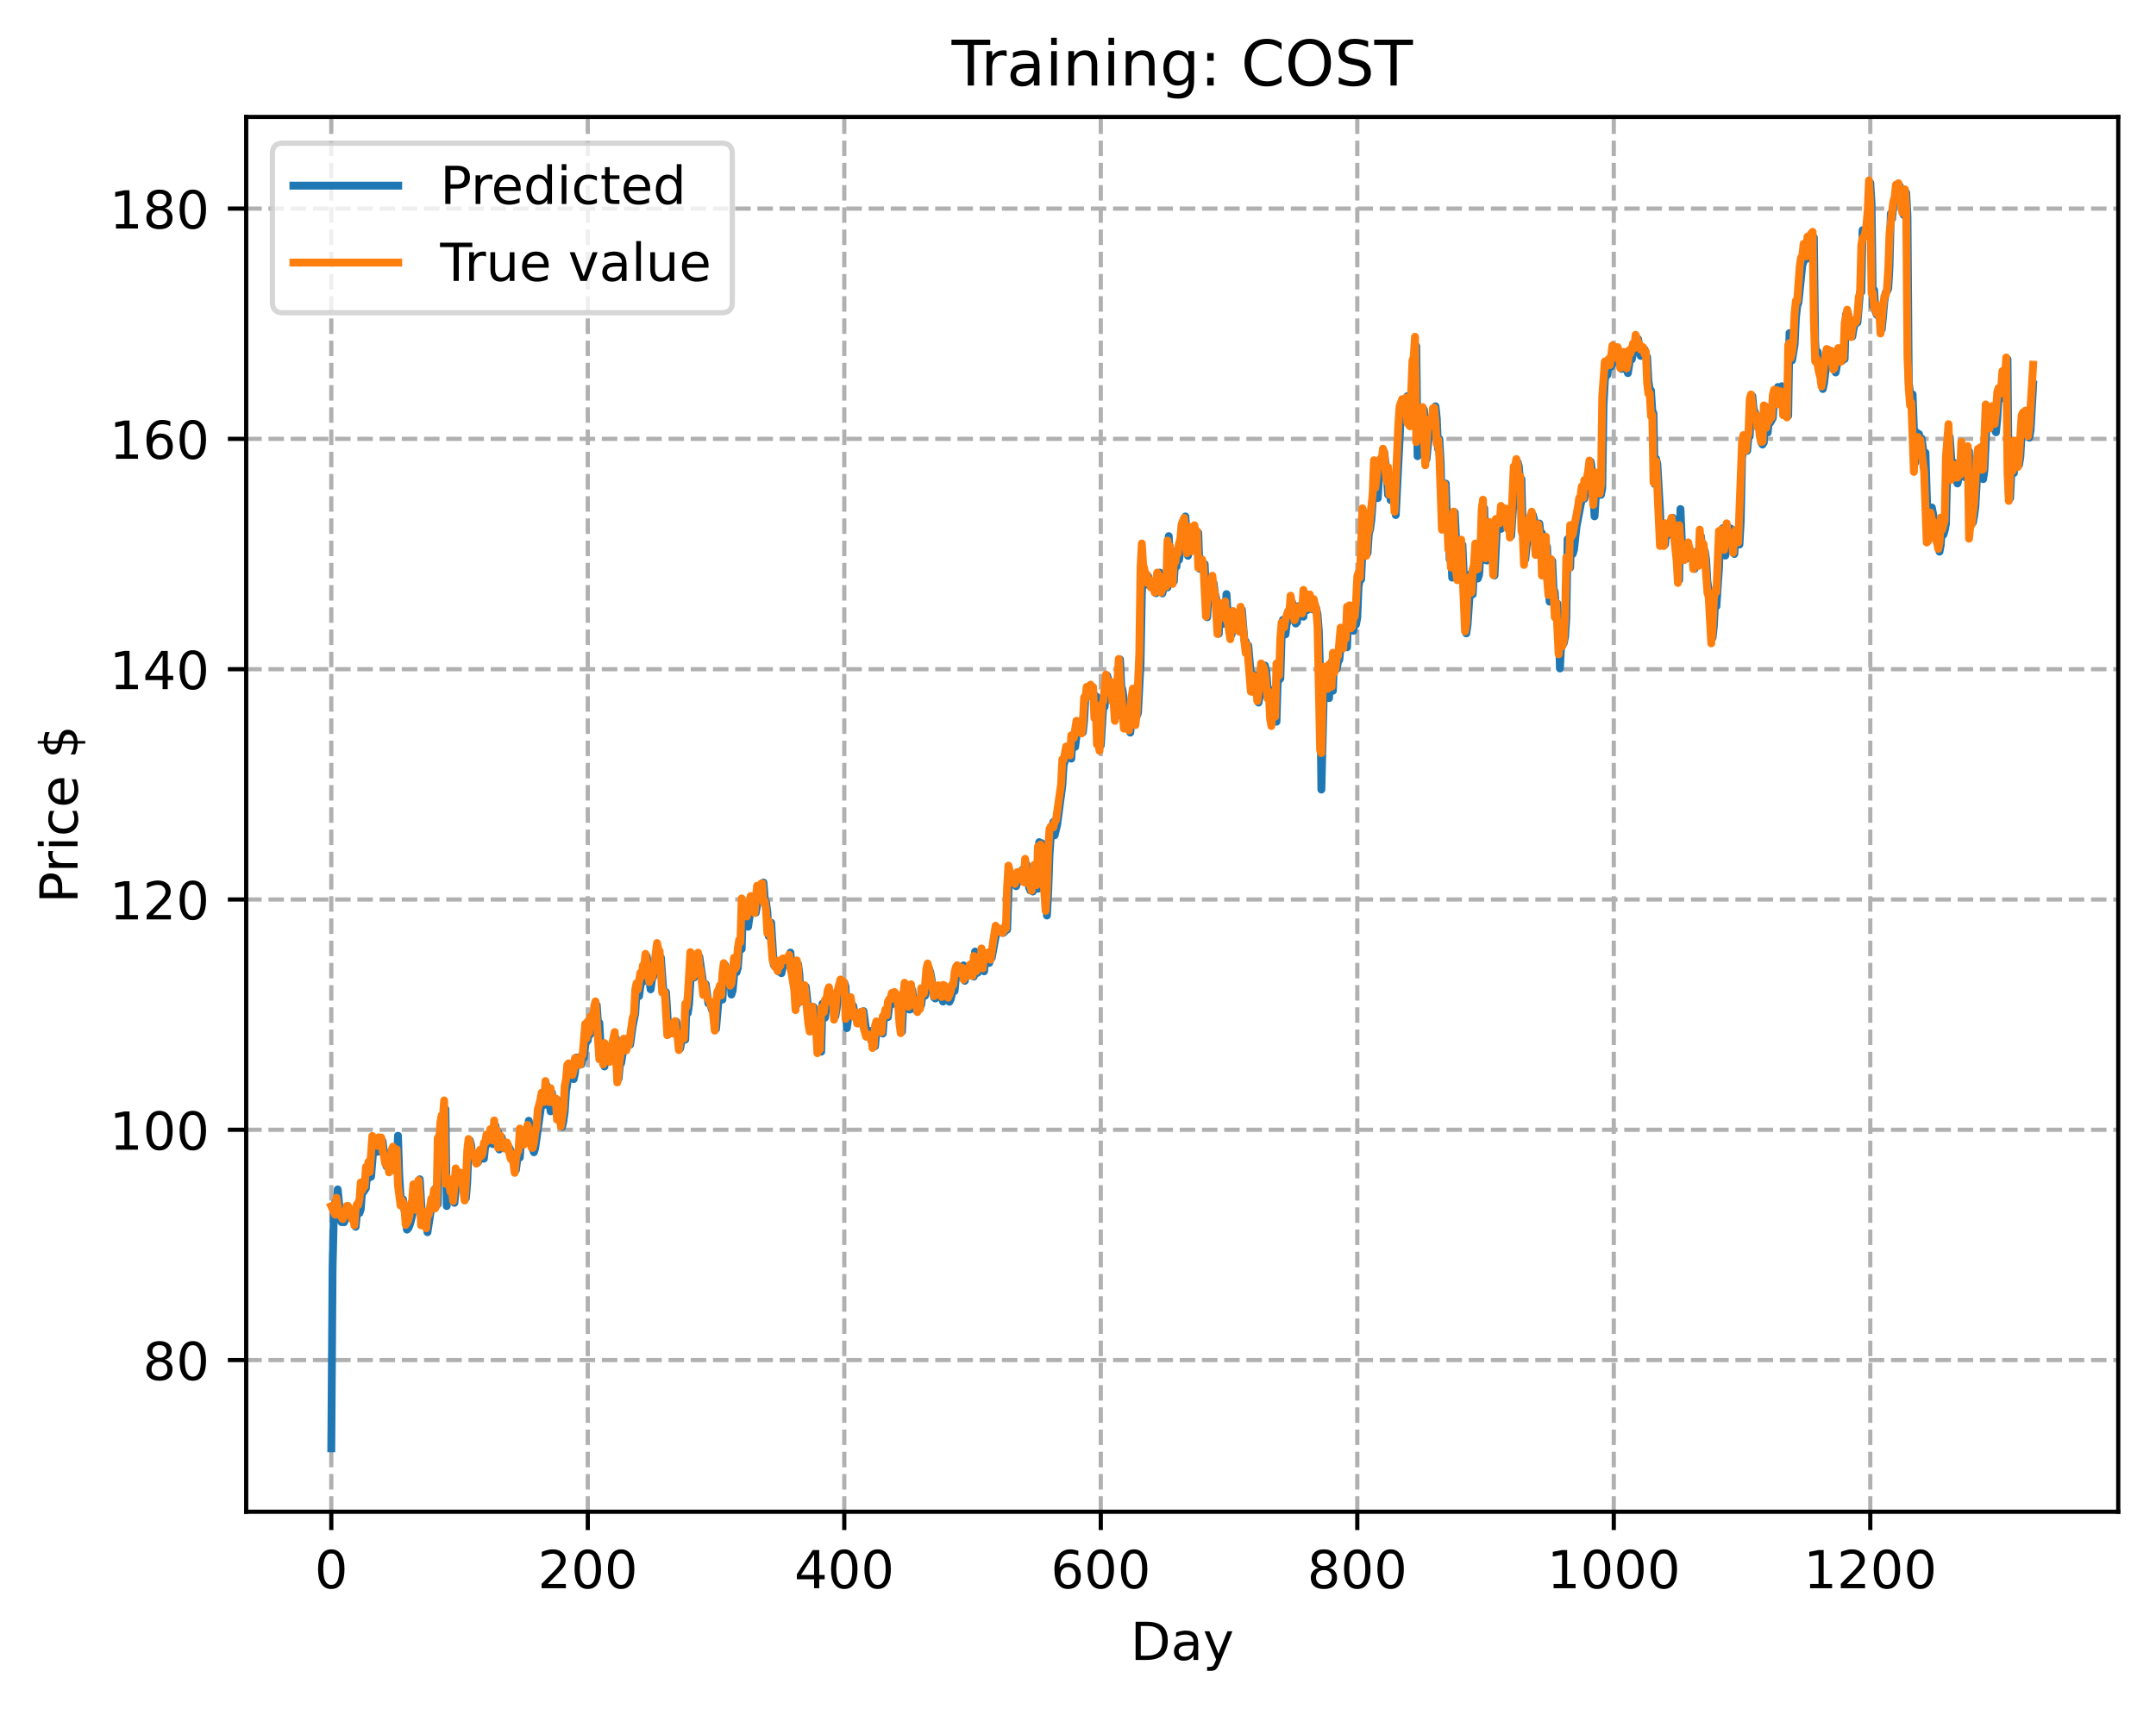 <?xml version="1.0" encoding="utf-8" standalone="no"?>
<!DOCTYPE svg PUBLIC "-//W3C//DTD SVG 1.1//EN"
  "http://www.w3.org/Graphics/SVG/1.1/DTD/svg11.dtd">
<!-- Created with matplotlib (https://matplotlib.org/) -->
<svg height="325.986pt" version="1.1" viewBox="0 0 411.286 325.986" width="411.286pt" xmlns="http://www.w3.org/2000/svg" xmlns:xlink="http://www.w3.org/1999/xlink">
 <defs>
  <style type="text/css">
*{stroke-linecap:butt;stroke-linejoin:round;}
  </style>
 </defs>
 <g id="figure_1">
  <g id="patch_1">
   <path d="M 0 325.986 
L 411.286 325.986 
L 411.286 0 
L 0 0 
z
" style="fill:#ffffff;"/>
  </g>
  <g id="axes_1">
   <g id="patch_2">
    <path d="M 46.966 288.43 
L 404.086 288.43 
L 404.086 22.318 
L 46.966 22.318 
z
" style="fill:#ffffff;"/>
   </g>
   <g id="matplotlib.axis_1">
    <g id="xtick_1">
     <g id="line2d_1">
      <path clip-path="url(#p71da867fa0)" d="M 63.198 288.43 
L 63.198 22.318 
" style="fill:none;stroke:#b0b0b0;stroke-dasharray:2.96,1.28;stroke-dashoffset:0;stroke-width:0.8;"/>
     </g>
     <g id="line2d_2">
      <defs>
       <path d="M 0 0 
L 0 3.5 
" id="mf9d3e11d2e" style="stroke:#000000;stroke-width:0.8;"/>
      </defs>
      <g>
       <use style="stroke:#000000;stroke-width:0.8;" x="63.198" xlink:href="#mf9d3e11d2e" y="288.43"/>
      </g>
     </g>
     <g id="text_1">
      <!-- 0 -->
      <defs>
       <path d="M 31.781 66.406 
Q 24.172 66.406 20.328 58.906 
Q 16.5 51.422 16.5 36.375 
Q 16.5 21.391 20.328 13.891 
Q 24.172 6.391 31.781 6.391 
Q 39.453 6.391 43.281 13.891 
Q 47.125 21.391 47.125 36.375 
Q 47.125 51.422 43.281 58.906 
Q 39.453 66.406 31.781 66.406 
z
M 31.781 74.219 
Q 44.047 74.219 50.516 64.516 
Q 56.984 54.828 56.984 36.375 
Q 56.984 17.969 50.516 8.266 
Q 44.047 -1.422 31.781 -1.422 
Q 19.531 -1.422 13.062 8.266 
Q 6.594 17.969 6.594 36.375 
Q 6.594 54.828 13.062 64.516 
Q 19.531 74.219 31.781 74.219 
z
" id="DejaVuSans-48"/>
      </defs>
      <g transform="translate(60.017 303.029)scale(0.1 -0.1)">
       <use xlink:href="#DejaVuSans-48"/>
      </g>
     </g>
    </g>
    <g id="xtick_2">
     <g id="line2d_3">
      <path clip-path="url(#p71da867fa0)" d="M 112.129 288.43 
L 112.129 22.318 
" style="fill:none;stroke:#b0b0b0;stroke-dasharray:2.96,1.28;stroke-dashoffset:0;stroke-width:0.8;"/>
     </g>
     <g id="line2d_4">
      <g>
       <use style="stroke:#000000;stroke-width:0.8;" x="112.129" xlink:href="#mf9d3e11d2e" y="288.43"/>
      </g>
     </g>
     <g id="text_2">
      <!-- 200 -->
      <defs>
       <path d="M 19.188 8.297 
L 53.609 8.297 
L 53.609 0 
L 7.328 0 
L 7.328 8.297 
Q 12.938 14.109 22.625 23.891 
Q 32.328 33.688 34.812 36.531 
Q 39.547 41.844 41.422 45.531 
Q 43.312 49.219 43.312 52.781 
Q 43.312 58.594 39.234 62.25 
Q 35.156 65.922 28.609 65.922 
Q 23.969 65.922 18.812 64.312 
Q 13.672 62.703 7.812 59.422 
L 7.812 69.391 
Q 13.766 71.781 18.938 73 
Q 24.125 74.219 28.422 74.219 
Q 39.75 74.219 46.484 68.547 
Q 53.219 62.891 53.219 53.422 
Q 53.219 48.922 51.531 44.891 
Q 49.859 40.875 45.406 35.406 
Q 44.188 33.984 37.641 27.219 
Q 31.109 20.453 19.188 8.297 
z
" id="DejaVuSans-50"/>
      </defs>
      <g transform="translate(102.585 303.029)scale(0.1 -0.1)">
       <use xlink:href="#DejaVuSans-50"/>
       <use x="63.623" xlink:href="#DejaVuSans-48"/>
       <use x="127.246" xlink:href="#DejaVuSans-48"/>
      </g>
     </g>
    </g>
    <g id="xtick_3">
     <g id="line2d_5">
      <path clip-path="url(#p71da867fa0)" d="M 161.06 288.43 
L 161.06 22.318 
" style="fill:none;stroke:#b0b0b0;stroke-dasharray:2.96,1.28;stroke-dashoffset:0;stroke-width:0.8;"/>
     </g>
     <g id="line2d_6">
      <g>
       <use style="stroke:#000000;stroke-width:0.8;" x="161.06" xlink:href="#mf9d3e11d2e" y="288.43"/>
      </g>
     </g>
     <g id="text_3">
      <!-- 400 -->
      <defs>
       <path d="M 37.797 64.312 
L 12.891 25.391 
L 37.797 25.391 
z
M 35.203 72.906 
L 47.609 72.906 
L 47.609 25.391 
L 58.016 25.391 
L 58.016 17.188 
L 47.609 17.188 
L 47.609 0 
L 37.797 0 
L 37.797 17.188 
L 4.891 17.188 
L 4.891 26.703 
z
" id="DejaVuSans-52"/>
      </defs>
      <g transform="translate(151.516 303.029)scale(0.1 -0.1)">
       <use xlink:href="#DejaVuSans-52"/>
       <use x="63.623" xlink:href="#DejaVuSans-48"/>
       <use x="127.246" xlink:href="#DejaVuSans-48"/>
      </g>
     </g>
    </g>
    <g id="xtick_4">
     <g id="line2d_7">
      <path clip-path="url(#p71da867fa0)" d="M 209.99 288.43 
L 209.99 22.318 
" style="fill:none;stroke:#b0b0b0;stroke-dasharray:2.96,1.28;stroke-dashoffset:0;stroke-width:0.8;"/>
     </g>
     <g id="line2d_8">
      <g>
       <use style="stroke:#000000;stroke-width:0.8;" x="209.99" xlink:href="#mf9d3e11d2e" y="288.43"/>
      </g>
     </g>
     <g id="text_4">
      <!-- 600 -->
      <defs>
       <path d="M 33.016 40.375 
Q 26.375 40.375 22.484 35.828 
Q 18.609 31.297 18.609 23.391 
Q 18.609 15.531 22.484 10.953 
Q 26.375 6.391 33.016 6.391 
Q 39.656 6.391 43.531 10.953 
Q 47.406 15.531 47.406 23.391 
Q 47.406 31.297 43.531 35.828 
Q 39.656 40.375 33.016 40.375 
z
M 52.594 71.297 
L 52.594 62.312 
Q 48.875 64.062 45.094 64.984 
Q 41.312 65.922 37.594 65.922 
Q 27.828 65.922 22.672 59.328 
Q 17.531 52.734 16.797 39.406 
Q 19.672 43.656 24.016 45.922 
Q 28.375 48.188 33.594 48.188 
Q 44.578 48.188 50.953 41.516 
Q 57.328 34.859 57.328 23.391 
Q 57.328 12.156 50.688 5.359 
Q 44.047 -1.422 33.016 -1.422 
Q 20.359 -1.422 13.672 8.266 
Q 6.984 17.969 6.984 36.375 
Q 6.984 53.656 15.188 63.938 
Q 23.391 74.219 37.203 74.219 
Q 40.922 74.219 44.703 73.484 
Q 48.484 72.75 52.594 71.297 
z
" id="DejaVuSans-54"/>
      </defs>
      <g transform="translate(200.446 303.029)scale(0.1 -0.1)">
       <use xlink:href="#DejaVuSans-54"/>
       <use x="63.623" xlink:href="#DejaVuSans-48"/>
       <use x="127.246" xlink:href="#DejaVuSans-48"/>
      </g>
     </g>
    </g>
    <g id="xtick_5">
     <g id="line2d_9">
      <path clip-path="url(#p71da867fa0)" d="M 258.921 288.43 
L 258.921 22.318 
" style="fill:none;stroke:#b0b0b0;stroke-dasharray:2.96,1.28;stroke-dashoffset:0;stroke-width:0.8;"/>
     </g>
     <g id="line2d_10">
      <g>
       <use style="stroke:#000000;stroke-width:0.8;" x="258.921" xlink:href="#mf9d3e11d2e" y="288.43"/>
      </g>
     </g>
     <g id="text_5">
      <!-- 800 -->
      <defs>
       <path d="M 31.781 34.625 
Q 24.75 34.625 20.719 30.859 
Q 16.703 27.094 16.703 20.516 
Q 16.703 13.922 20.719 10.156 
Q 24.75 6.391 31.781 6.391 
Q 38.812 6.391 42.859 10.172 
Q 46.922 13.969 46.922 20.516 
Q 46.922 27.094 42.891 30.859 
Q 38.875 34.625 31.781 34.625 
z
M 21.922 38.812 
Q 15.578 40.375 12.031 44.719 
Q 8.5 49.078 8.5 55.328 
Q 8.5 64.062 14.719 69.141 
Q 20.953 74.219 31.781 74.219 
Q 42.672 74.219 48.875 69.141 
Q 55.078 64.062 55.078 55.328 
Q 55.078 49.078 51.531 44.719 
Q 48 40.375 41.703 38.812 
Q 48.828 37.156 52.797 32.312 
Q 56.781 27.484 56.781 20.516 
Q 56.781 9.906 50.312 4.234 
Q 43.844 -1.422 31.781 -1.422 
Q 19.734 -1.422 13.25 4.234 
Q 6.781 9.906 6.781 20.516 
Q 6.781 27.484 10.781 32.312 
Q 14.797 37.156 21.922 38.812 
z
M 18.312 54.391 
Q 18.312 48.734 21.844 45.562 
Q 25.391 42.391 31.781 42.391 
Q 38.141 42.391 41.719 45.562 
Q 45.312 48.734 45.312 54.391 
Q 45.312 60.062 41.719 63.234 
Q 38.141 66.406 31.781 66.406 
Q 25.391 66.406 21.844 63.234 
Q 18.312 60.062 18.312 54.391 
z
" id="DejaVuSans-56"/>
      </defs>
      <g transform="translate(249.377 303.029)scale(0.1 -0.1)">
       <use xlink:href="#DejaVuSans-56"/>
       <use x="63.623" xlink:href="#DejaVuSans-48"/>
       <use x="127.246" xlink:href="#DejaVuSans-48"/>
      </g>
     </g>
    </g>
    <g id="xtick_6">
     <g id="line2d_11">
      <path clip-path="url(#p71da867fa0)" d="M 307.851 288.43 
L 307.851 22.318 
" style="fill:none;stroke:#b0b0b0;stroke-dasharray:2.96,1.28;stroke-dashoffset:0;stroke-width:0.8;"/>
     </g>
     <g id="line2d_12">
      <g>
       <use style="stroke:#000000;stroke-width:0.8;" x="307.851" xlink:href="#mf9d3e11d2e" y="288.43"/>
      </g>
     </g>
     <g id="text_6">
      <!-- 1000 -->
      <defs>
       <path d="M 12.406 8.297 
L 28.516 8.297 
L 28.516 63.922 
L 10.984 60.406 
L 10.984 69.391 
L 28.422 72.906 
L 38.281 72.906 
L 38.281 8.297 
L 54.391 8.297 
L 54.391 0 
L 12.406 0 
z
" id="DejaVuSans-49"/>
      </defs>
      <g transform="translate(295.126 303.029)scale(0.1 -0.1)">
       <use xlink:href="#DejaVuSans-49"/>
       <use x="63.623" xlink:href="#DejaVuSans-48"/>
       <use x="127.246" xlink:href="#DejaVuSans-48"/>
       <use x="190.869" xlink:href="#DejaVuSans-48"/>
      </g>
     </g>
    </g>
    <g id="xtick_7">
     <g id="line2d_13">
      <path clip-path="url(#p71da867fa0)" d="M 356.782 288.43 
L 356.782 22.318 
" style="fill:none;stroke:#b0b0b0;stroke-dasharray:2.96,1.28;stroke-dashoffset:0;stroke-width:0.8;"/>
     </g>
     <g id="line2d_14">
      <g>
       <use style="stroke:#000000;stroke-width:0.8;" x="356.782" xlink:href="#mf9d3e11d2e" y="288.43"/>
      </g>
     </g>
     <g id="text_7">
      <!-- 1200 -->
      <g transform="translate(344.057 303.029)scale(0.1 -0.1)">
       <use xlink:href="#DejaVuSans-49"/>
       <use x="63.623" xlink:href="#DejaVuSans-50"/>
       <use x="127.246" xlink:href="#DejaVuSans-48"/>
       <use x="190.869" xlink:href="#DejaVuSans-48"/>
      </g>
     </g>
    </g>
    <g id="text_8">
     <!-- Day -->
     <defs>
      <path d="M 19.672 64.797 
L 19.672 8.109 
L 31.594 8.109 
Q 46.688 8.109 53.688 14.938 
Q 60.688 21.781 60.688 36.531 
Q 60.688 51.172 53.688 57.984 
Q 46.688 64.797 31.594 64.797 
z
M 9.812 72.906 
L 30.078 72.906 
Q 51.266 72.906 61.172 64.094 
Q 71.094 55.281 71.094 36.531 
Q 71.094 17.672 61.125 8.828 
Q 51.172 0 30.078 0 
L 9.812 0 
z
" id="DejaVuSans-68"/>
      <path d="M 34.281 27.484 
Q 23.391 27.484 19.188 25 
Q 14.984 22.516 14.984 16.5 
Q 14.984 11.719 18.141 8.906 
Q 21.297 6.109 26.703 6.109 
Q 34.188 6.109 38.703 11.406 
Q 43.219 16.703 43.219 25.484 
L 43.219 27.484 
z
M 52.203 31.203 
L 52.203 0 
L 43.219 0 
L 43.219 8.297 
Q 40.141 3.328 35.547 0.953 
Q 30.953 -1.422 24.312 -1.422 
Q 15.922 -1.422 10.953 3.297 
Q 6 8.016 6 15.922 
Q 6 25.141 12.172 29.828 
Q 18.359 34.516 30.609 34.516 
L 43.219 34.516 
L 43.219 35.406 
Q 43.219 41.609 39.141 45 
Q 35.062 48.391 27.688 48.391 
Q 23 48.391 18.547 47.266 
Q 14.109 46.141 10.016 43.891 
L 10.016 52.203 
Q 14.938 54.109 19.578 55.047 
Q 24.219 56 28.609 56 
Q 40.484 56 46.344 49.844 
Q 52.203 43.703 52.203 31.203 
z
" id="DejaVuSans-97"/>
      <path d="M 32.172 -5.078 
Q 28.375 -14.844 24.75 -17.812 
Q 21.141 -20.797 15.094 -20.797 
L 7.906 -20.797 
L 7.906 -13.281 
L 13.188 -13.281 
Q 16.891 -13.281 18.938 -11.516 
Q 21 -9.766 23.484 -3.219 
L 25.094 0.875 
L 2.984 54.688 
L 12.5 54.688 
L 29.594 11.922 
L 46.688 54.688 
L 56.203 54.688 
z
" id="DejaVuSans-121"/>
     </defs>
     <g transform="translate(215.652 316.707)scale(0.1 -0.1)">
      <use xlink:href="#DejaVuSans-68"/>
      <use x="77.002" xlink:href="#DejaVuSans-97"/>
      <use x="138.281" xlink:href="#DejaVuSans-121"/>
     </g>
    </g>
   </g>
   <g id="matplotlib.axis_2">
    <g id="ytick_1">
     <g id="line2d_15">
      <path clip-path="url(#p71da867fa0)" d="M 46.966 259.494 
L 404.086 259.494 
" style="fill:none;stroke:#b0b0b0;stroke-dasharray:2.96,1.28;stroke-dashoffset:0;stroke-width:0.8;"/>
     </g>
     <g id="line2d_16">
      <defs>
       <path d="M 0 0 
L -3.5 0 
" id="m0c8b09794e" style="stroke:#000000;stroke-width:0.8;"/>
      </defs>
      <g>
       <use style="stroke:#000000;stroke-width:0.8;" x="46.966" xlink:href="#m0c8b09794e" y="259.494"/>
      </g>
     </g>
     <g id="text_9">
      <!-- 80 -->
      <g transform="translate(27.241 263.293)scale(0.1 -0.1)">
       <use xlink:href="#DejaVuSans-56"/>
       <use x="63.623" xlink:href="#DejaVuSans-48"/>
      </g>
     </g>
    </g>
    <g id="ytick_2">
     <g id="line2d_17">
      <path clip-path="url(#p71da867fa0)" d="M 46.966 215.554 
L 404.086 215.554 
" style="fill:none;stroke:#b0b0b0;stroke-dasharray:2.96,1.28;stroke-dashoffset:0;stroke-width:0.8;"/>
     </g>
     <g id="line2d_18">
      <g>
       <use style="stroke:#000000;stroke-width:0.8;" x="46.966" xlink:href="#m0c8b09794e" y="215.554"/>
      </g>
     </g>
     <g id="text_10">
      <!-- 100 -->
      <g transform="translate(20.878 219.354)scale(0.1 -0.1)">
       <use xlink:href="#DejaVuSans-49"/>
       <use x="63.623" xlink:href="#DejaVuSans-48"/>
       <use x="127.246" xlink:href="#DejaVuSans-48"/>
      </g>
     </g>
    </g>
    <g id="ytick_3">
     <g id="line2d_19">
      <path clip-path="url(#p71da867fa0)" d="M 46.966 171.615 
L 404.086 171.615 
" style="fill:none;stroke:#b0b0b0;stroke-dasharray:2.96,1.28;stroke-dashoffset:0;stroke-width:0.8;"/>
     </g>
     <g id="line2d_20">
      <g>
       <use style="stroke:#000000;stroke-width:0.8;" x="46.966" xlink:href="#m0c8b09794e" y="171.615"/>
      </g>
     </g>
     <g id="text_11">
      <!-- 120 -->
      <g transform="translate(20.878 175.414)scale(0.1 -0.1)">
       <use xlink:href="#DejaVuSans-49"/>
       <use x="63.623" xlink:href="#DejaVuSans-50"/>
       <use x="127.246" xlink:href="#DejaVuSans-48"/>
      </g>
     </g>
    </g>
    <g id="ytick_4">
     <g id="line2d_21">
      <path clip-path="url(#p71da867fa0)" d="M 46.966 127.676 
L 404.086 127.676 
" style="fill:none;stroke:#b0b0b0;stroke-dasharray:2.96,1.28;stroke-dashoffset:0;stroke-width:0.8;"/>
     </g>
     <g id="line2d_22">
      <g>
       <use style="stroke:#000000;stroke-width:0.8;" x="46.966" xlink:href="#m0c8b09794e" y="127.676"/>
      </g>
     </g>
     <g id="text_12">
      <!-- 140 -->
      <g transform="translate(20.878 131.475)scale(0.1 -0.1)">
       <use xlink:href="#DejaVuSans-49"/>
       <use x="63.623" xlink:href="#DejaVuSans-52"/>
       <use x="127.246" xlink:href="#DejaVuSans-48"/>
      </g>
     </g>
    </g>
    <g id="ytick_5">
     <g id="line2d_23">
      <path clip-path="url(#p71da867fa0)" d="M 46.966 83.736 
L 404.086 83.736 
" style="fill:none;stroke:#b0b0b0;stroke-dasharray:2.96,1.28;stroke-dashoffset:0;stroke-width:0.8;"/>
     </g>
     <g id="line2d_24">
      <g>
       <use style="stroke:#000000;stroke-width:0.8;" x="46.966" xlink:href="#m0c8b09794e" y="83.736"/>
      </g>
     </g>
     <g id="text_13">
      <!-- 160 -->
      <g transform="translate(20.878 87.535)scale(0.1 -0.1)">
       <use xlink:href="#DejaVuSans-49"/>
       <use x="63.623" xlink:href="#DejaVuSans-54"/>
       <use x="127.246" xlink:href="#DejaVuSans-48"/>
      </g>
     </g>
    </g>
    <g id="ytick_6">
     <g id="line2d_25">
      <path clip-path="url(#p71da867fa0)" d="M 46.966 39.797 
L 404.086 39.797 
" style="fill:none;stroke:#b0b0b0;stroke-dasharray:2.96,1.28;stroke-dashoffset:0;stroke-width:0.8;"/>
     </g>
     <g id="line2d_26">
      <g>
       <use style="stroke:#000000;stroke-width:0.8;" x="46.966" xlink:href="#m0c8b09794e" y="39.797"/>
      </g>
     </g>
     <g id="text_14">
      <!-- 180 -->
      <g transform="translate(20.878 43.596)scale(0.1 -0.1)">
       <use xlink:href="#DejaVuSans-49"/>
       <use x="63.623" xlink:href="#DejaVuSans-56"/>
       <use x="127.246" xlink:href="#DejaVuSans-48"/>
      </g>
     </g>
    </g>
    <g id="text_15">
     <!-- Price $ -->
     <defs>
      <path d="M 19.672 64.797 
L 19.672 37.406 
L 32.078 37.406 
Q 38.969 37.406 42.719 40.969 
Q 46.484 44.531 46.484 51.125 
Q 46.484 57.672 42.719 61.234 
Q 38.969 64.797 32.078 64.797 
z
M 9.812 72.906 
L 32.078 72.906 
Q 44.344 72.906 50.609 67.359 
Q 56.891 61.812 56.891 51.125 
Q 56.891 40.328 50.609 34.812 
Q 44.344 29.297 32.078 29.297 
L 19.672 29.297 
L 19.672 0 
L 9.812 0 
z
" id="DejaVuSans-80"/>
      <path d="M 41.109 46.297 
Q 39.594 47.172 37.812 47.578 
Q 36.031 48 33.891 48 
Q 26.266 48 22.188 43.047 
Q 18.109 38.094 18.109 28.812 
L 18.109 0 
L 9.078 0 
L 9.078 54.688 
L 18.109 54.688 
L 18.109 46.188 
Q 20.953 51.172 25.484 53.578 
Q 30.031 56 36.531 56 
Q 37.453 56 38.578 55.875 
Q 39.703 55.766 41.062 55.516 
z
" id="DejaVuSans-114"/>
      <path d="M 9.422 54.688 
L 18.406 54.688 
L 18.406 0 
L 9.422 0 
z
M 9.422 75.984 
L 18.406 75.984 
L 18.406 64.594 
L 9.422 64.594 
z
" id="DejaVuSans-105"/>
      <path d="M 48.781 52.594 
L 48.781 44.188 
Q 44.969 46.297 41.141 47.344 
Q 37.312 48.391 33.406 48.391 
Q 24.656 48.391 19.812 42.844 
Q 14.984 37.312 14.984 27.297 
Q 14.984 17.281 19.812 11.734 
Q 24.656 6.203 33.406 6.203 
Q 37.312 6.203 41.141 7.25 
Q 44.969 8.297 48.781 10.406 
L 48.781 2.094 
Q 45.016 0.344 40.984 -0.531 
Q 36.969 -1.422 32.422 -1.422 
Q 20.062 -1.422 12.781 6.344 
Q 5.516 14.109 5.516 27.297 
Q 5.516 40.672 12.859 48.328 
Q 20.219 56 33.016 56 
Q 37.156 56 41.109 55.141 
Q 45.062 54.297 48.781 52.594 
z
" id="DejaVuSans-99"/>
      <path d="M 56.203 29.594 
L 56.203 25.203 
L 14.891 25.203 
Q 15.484 15.922 20.484 11.062 
Q 25.484 6.203 34.422 6.203 
Q 39.594 6.203 44.453 7.469 
Q 49.312 8.734 54.109 11.281 
L 54.109 2.781 
Q 49.266 0.734 44.188 -0.344 
Q 39.109 -1.422 33.891 -1.422 
Q 20.797 -1.422 13.156 6.188 
Q 5.516 13.812 5.516 26.812 
Q 5.516 40.234 12.766 48.109 
Q 20.016 56 32.328 56 
Q 43.359 56 49.781 48.891 
Q 56.203 41.797 56.203 29.594 
z
M 47.219 32.234 
Q 47.125 39.594 43.094 43.984 
Q 39.062 48.391 32.422 48.391 
Q 24.906 48.391 20.391 44.141 
Q 15.875 39.891 15.188 32.172 
z
" id="DejaVuSans-101"/>
      <path id="DejaVuSans-32"/>
      <path d="M 33.797 -14.703 
L 28.906 -14.703 
L 28.859 0 
Q 23.734 0.094 18.609 1.188 
Q 13.484 2.297 8.297 4.5 
L 8.297 13.281 
Q 13.281 10.156 18.375 8.562 
Q 23.484 6.984 28.906 6.938 
L 28.906 29.203 
Q 18.109 30.953 13.203 35.156 
Q 8.297 39.359 8.297 46.688 
Q 8.297 54.641 13.625 59.219 
Q 18.953 63.812 28.906 64.5 
L 28.906 75.984 
L 33.797 75.984 
L 33.797 64.656 
Q 38.328 64.453 42.578 63.688 
Q 46.828 62.938 50.875 61.625 
L 50.875 53.078 
Q 46.828 55.125 42.547 56.25 
Q 38.281 57.375 33.797 57.562 
L 33.797 36.719 
Q 44.875 35.016 50.094 30.609 
Q 55.328 26.219 55.328 18.609 
Q 55.328 10.359 49.781 5.594 
Q 44.234 0.828 33.797 0.094 
z
M 28.906 37.594 
L 28.906 57.625 
Q 23.25 56.984 20.266 54.391 
Q 17.281 51.812 17.281 47.516 
Q 17.281 43.312 20.031 40.969 
Q 22.797 38.625 28.906 37.594 
z
M 33.797 28.219 
L 33.797 7.078 
Q 39.984 7.906 43.141 10.594 
Q 46.297 13.281 46.297 17.672 
Q 46.297 21.969 43.281 24.5 
Q 40.281 27.047 33.797 28.219 
z
" id="DejaVuSans-36"/>
     </defs>
     <g transform="translate(14.798 172.342)rotate(-90)scale(0.1 -0.1)">
      <use xlink:href="#DejaVuSans-80"/>
      <use x="58.553" xlink:href="#DejaVuSans-114"/>
      <use x="99.666" xlink:href="#DejaVuSans-105"/>
      <use x="127.449" xlink:href="#DejaVuSans-99"/>
      <use x="182.43" xlink:href="#DejaVuSans-101"/>
      <use x="243.953" xlink:href="#DejaVuSans-32"/>
      <use x="275.74" xlink:href="#DejaVuSans-36"/>
     </g>
    </g>
   </g>
   <g id="line2d_27">
    <path clip-path="url(#p71da867fa0)" d="M 63.198 276.334 
L 63.443 241.994 
L 63.688 231.484 
L 63.932 229.376 
L 64.177 230.606 
L 64.422 226.931 
L 64.911 231.881 
L 65.156 233.176 
L 65.4 232.544 
L 65.645 233.199 
L 66.379 231.205 
L 66.623 231.397 
L 66.868 232.301 
L 67.357 232.573 
L 67.602 231.857 
L 67.847 234.056 
L 68.091 231.566 
L 68.336 231.425 
L 68.581 231.438 
L 68.825 230.66 
L 69.07 227.287 
L 69.315 227.436 
L 69.804 226.703 
L 70.049 223.693 
L 70.293 224.789 
L 70.538 222.817 
L 70.783 224.511 
L 71.272 218.665 
L 71.517 219.595 
L 71.761 218.572 
L 72.006 219.752 
L 72.251 219.674 
L 72.495 218.232 
L 72.74 218.531 
L 72.984 217.727 
L 73.229 219.695 
L 73.474 220.293 
L 73.718 222.511 
L 73.963 222.74 
L 74.208 220.035 
L 74.452 222.482 
L 74.697 223.3 
L 74.942 220.245 
L 75.186 219.793 
L 75.676 223.216 
L 75.92 216.689 
L 76.165 224.266 
L 76.41 228.299 
L 76.654 229.895 
L 76.899 228.843 
L 77.144 230.861 
L 77.388 231.707 
L 77.633 234.606 
L 77.878 234.366 
L 78.122 233.82 
L 78.367 232.993 
L 78.856 230.931 
L 79.101 227.296 
L 79.345 229.417 
L 79.59 229.835 
L 80.079 225.002 
L 80.569 233.175 
L 80.813 232.544 
L 81.058 232.431 
L 81.303 233.211 
L 81.547 235.101 
L 82.526 228.732 
L 82.771 229.262 
L 83.015 226.774 
L 83.26 229.954 
L 83.505 229.775 
L 83.749 216.757 
L 83.994 218.867 
L 84.239 214.994 
L 84.483 213.631 
L 84.728 214.465 
L 84.972 211.615 
L 85.217 230.111 
L 85.462 226.654 
L 85.706 225.113 
L 85.951 226.552 
L 86.196 226.948 
L 86.44 226.434 
L 86.685 229.496 
L 87.174 224.388 
L 87.419 226.133 
L 87.664 225.278 
L 87.908 225.556 
L 88.153 225.232 
L 88.398 225.661 
L 88.642 227.823 
L 88.887 228.594 
L 89.132 225.535 
L 89.376 219.273 
L 89.621 217.562 
L 89.866 218.401 
L 90.11 220.895 
L 90.355 221.049 
L 90.599 220.481 
L 91.089 221.86 
L 91.333 221.51 
L 91.823 220.26 
L 92.067 220.993 
L 92.312 221.074 
L 92.557 218.776 
L 92.801 218.463 
L 93.046 216.768 
L 93.291 217.812 
L 93.535 217.823 
L 93.78 216.567 
L 94.025 218.291 
L 94.269 218.01 
L 94.514 214.778 
L 94.759 217.322 
L 95.003 215.958 
L 95.248 219.32 
L 95.493 218.861 
L 95.737 217.017 
L 95.982 218.586 
L 96.227 218.72 
L 96.716 219.226 
L 96.96 218.782 
L 97.205 219.068 
L 97.45 219.711 
L 97.694 221.237 
L 97.939 220.378 
L 98.428 223.216 
L 98.918 219.293 
L 99.162 220.851 
L 99.407 217.411 
L 99.652 217.069 
L 99.896 217.525 
L 100.141 217.626 
L 100.386 216.577 
L 100.63 217.62 
L 100.875 213.831 
L 101.364 216.772 
L 101.609 219.162 
L 101.854 219.844 
L 102.098 219.047 
L 103.321 210.347 
L 103.566 209.793 
L 104.055 210.771 
L 104.3 207.077 
L 104.545 209.374 
L 104.789 209.796 
L 105.034 212.04 
L 105.279 208.439 
L 105.523 210.342 
L 105.768 210.365 
L 106.013 209.975 
L 106.257 209.803 
L 106.502 213.498 
L 106.747 211.363 
L 107.236 215.004 
L 107.481 213.886 
L 107.725 212.11 
L 107.97 208.24 
L 108.215 206.866 
L 108.459 203.991 
L 108.704 203.992 
L 109.193 205.644 
L 109.438 205.896 
L 109.682 204.75 
L 109.927 201.776 
L 110.172 203.306 
L 110.416 202.334 
L 110.661 202.41 
L 110.906 203.074 
L 111.15 201.548 
L 111.395 201.806 
L 111.884 197.121 
L 112.129 198.515 
L 112.374 195.816 
L 112.618 197.325 
L 112.863 194.366 
L 113.108 194.495 
L 113.352 195.665 
L 113.842 191.773 
L 114.086 195.36 
L 114.331 195.153 
L 114.575 199.618 
L 114.82 199.969 
L 115.065 200.623 
L 115.309 203.487 
L 115.554 199.484 
L 115.799 200.757 
L 116.288 201.839 
L 116.533 202.114 
L 116.777 200.217 
L 117.022 200.17 
L 117.267 198.4 
L 117.511 198.143 
L 117.756 200.668 
L 118.001 205.825 
L 118.245 203.319 
L 118.49 202.83 
L 119.224 198.257 
L 119.469 199.903 
L 119.713 199.546 
L 119.958 198.701 
L 120.203 199.335 
L 120.692 195.83 
L 121.181 193.322 
L 121.426 189.141 
L 121.67 188.626 
L 121.915 190.057 
L 122.404 186.248 
L 122.649 187.332 
L 122.894 185.044 
L 123.138 184.57 
L 123.383 182.465 
L 123.872 186.673 
L 124.117 188.76 
L 124.362 186.938 
L 124.606 186.36 
L 125.585 181.125 
L 125.83 182.559 
L 126.074 182.688 
L 126.563 189.381 
L 126.808 189.22 
L 127.053 189.299 
L 127.542 197.326 
L 127.787 196.883 
L 128.031 196.984 
L 128.276 195.353 
L 128.521 197.006 
L 128.765 196.725 
L 129.01 194.926 
L 129.499 198.383 
L 129.744 200.066 
L 130.233 197.449 
L 130.478 196.665 
L 130.723 198.352 
L 130.967 191.636 
L 131.212 193.281 
L 131.457 191.505 
L 131.946 183.103 
L 132.435 186.496 
L 132.68 185.076 
L 133.169 184.028 
L 133.414 182.544 
L 133.903 185.875 
L 134.392 189.485 
L 134.637 187.771 
L 135.126 191.43 
L 135.371 191.238 
L 135.86 192.778 
L 136.105 192.549 
L 136.594 196.322 
L 137.084 190.705 
L 137.573 189.683 
L 137.818 190.712 
L 138.062 186.229 
L 138.307 184.105 
L 138.796 186.772 
L 139.041 184.961 
L 139.285 186.417 
L 139.53 189.76 
L 139.775 188.933 
L 140.264 183.626 
L 140.509 185.498 
L 140.753 184.673 
L 140.998 181.169 
L 141.243 180.19 
L 141.487 181.077 
L 141.732 173.237 
L 142.221 176.009 
L 142.466 174.878 
L 142.711 176.817 
L 143.445 171.744 
L 143.689 173.461 
L 143.934 172.613 
L 144.178 174.142 
L 144.423 172.645 
L 144.668 170.061 
L 144.912 169.02 
L 145.157 169.062 
L 145.402 168.54 
L 145.646 168.379 
L 145.891 171.487 
L 146.136 172.182 
L 146.38 173.964 
L 146.625 178.612 
L 146.87 175.996 
L 147.114 176.037 
L 147.604 184.103 
L 147.848 183.917 
L 148.093 184.232 
L 148.338 184.107 
L 148.582 185.403 
L 148.827 184.677 
L 149.072 185.681 
L 149.561 183.254 
L 149.806 183.575 
L 150.295 183.423 
L 150.784 181.744 
L 151.029 184.67 
L 151.273 185.389 
L 152.007 191.707 
L 152.252 183.963 
L 152.497 185.868 
L 152.741 191.123 
L 152.986 187.875 
L 153.231 188.374 
L 153.475 189.739 
L 153.72 188.257 
L 154.209 192.737 
L 154.699 196.708 
L 155.188 192.107 
L 155.433 196.157 
L 155.677 195.145 
L 156.166 199.54 
L 156.411 198.995 
L 156.656 200.662 
L 156.9 191.503 
L 157.145 193.296 
L 157.39 194.155 
L 157.634 191.806 
L 157.879 191.859 
L 158.368 189.902 
L 158.613 190.411 
L 158.858 191.779 
L 159.102 191.612 
L 159.347 193.926 
L 159.592 192.549 
L 159.836 190.224 
L 160.081 189.178 
L 160.326 188.943 
L 160.57 187.307 
L 160.815 189.649 
L 161.06 187.475 
L 161.304 188.222 
L 161.549 196.164 
L 162.038 192.622 
L 162.283 192.65 
L 162.527 191.598 
L 162.772 191.946 
L 163.017 193.4 
L 163.261 193.21 
L 163.506 193.268 
L 163.751 195.232 
L 163.995 195.172 
L 164.24 193.075 
L 164.485 194.722 
L 164.729 192.923 
L 165.219 196.517 
L 165.463 197.281 
L 165.708 197.333 
L 165.953 196.691 
L 166.197 198.517 
L 166.442 197.806 
L 166.687 199.689 
L 166.931 199.617 
L 167.176 196.891 
L 167.421 195.861 
L 167.665 195.917 
L 167.91 196.882 
L 168.154 195.85 
L 168.399 197.194 
L 168.644 194.068 
L 168.888 193.849 
L 169.133 192.995 
L 169.378 194.067 
L 169.622 192.036 
L 169.867 191.216 
L 170.112 191.633 
L 170.356 189.828 
L 170.601 190.466 
L 170.846 190.682 
L 171.335 189.893 
L 172.069 196.826 
L 172.314 191.818 
L 172.558 190.457 
L 172.803 188.142 
L 173.048 188.746 
L 173.537 192.625 
L 173.782 189.236 
L 174.026 188.877 
L 174.271 191.384 
L 174.515 192.564 
L 174.76 192.156 
L 175.005 191.075 
L 175.249 192.432 
L 175.494 192.195 
L 175.739 191.716 
L 175.983 189.5 
L 176.228 189.645 
L 176.473 189.975 
L 176.717 188.899 
L 176.962 185.281 
L 177.207 184.767 
L 177.451 185.426 
L 177.696 186.696 
L 178.185 190.29 
L 178.43 190.513 
L 178.919 189.906 
L 179.164 188.516 
L 179.898 191.088 
L 180.142 188.515 
L 180.632 190.447 
L 180.876 190.924 
L 181.121 191.13 
L 181.366 190.621 
L 181.855 188.498 
L 182.1 189.083 
L 182.344 186.688 
L 182.834 184.891 
L 183.323 186.286 
L 183.568 184.852 
L 183.812 184.189 
L 184.057 187.128 
L 184.302 185.486 
L 184.546 186.241 
L 184.791 185.348 
L 185.036 185.131 
L 185.28 184 
L 185.77 186.329 
L 186.014 181.55 
L 186.503 185.603 
L 186.748 184.687 
L 186.993 184.35 
L 187.237 184.981 
L 187.482 182.017 
L 187.727 185.325 
L 187.971 182.487 
L 188.216 182.107 
L 188.705 183.725 
L 188.95 182.949 
L 189.195 182.749 
L 190.173 177.427 
L 190.418 177.535 
L 190.663 177.227 
L 190.907 177.645 
L 191.152 177.609 
L 191.397 177.985 
L 191.641 177.784 
L 191.886 177.198 
L 192.13 177.365 
L 192.375 170.32 
L 192.62 166.687 
L 192.864 167.217 
L 193.109 168.124 
L 193.354 167.66 
L 193.598 167.954 
L 193.843 169.081 
L 194.088 168.303 
L 194.332 167.032 
L 194.577 167.93 
L 195.066 165.91 
L 195.311 167.79 
L 195.556 168.303 
L 195.8 164.906 
L 196.045 167.73 
L 196.29 169.259 
L 196.534 169.888 
L 196.779 169.592 
L 197.024 170.105 
L 197.268 168.747 
L 197.513 165.387 
L 197.758 166.587 
L 198.002 169.579 
L 198.247 160.671 
L 198.491 161.85 
L 198.736 160.877 
L 198.981 164.638 
L 199.225 166.501 
L 199.715 174.677 
L 199.959 170.214 
L 200.204 163.189 
L 200.449 159.489 
L 200.938 156.828 
L 201.183 159.378 
L 201.672 157.344 
L 202.651 149.92 
L 202.895 146.03 
L 203.14 145.16 
L 203.385 143.406 
L 203.629 143.124 
L 203.874 143.892 
L 204.118 144.128 
L 204.363 144.743 
L 204.608 140.975 
L 205.097 142.499 
L 205.586 138.637 
L 205.831 139.831 
L 206.076 137.56 
L 206.32 138.329 
L 206.565 139.73 
L 206.81 137.537 
L 207.054 132.848 
L 207.299 132.784 
L 207.544 131.581 
L 207.788 132.528 
L 208.033 131.761 
L 208.278 131.612 
L 208.522 133.201 
L 208.767 132.548 
L 209.012 134.307 
L 209.256 132.974 
L 209.501 140.86 
L 209.746 140.453 
L 209.99 142.23 
L 210.479 134.414 
L 210.724 134.857 
L 211.213 128.898 
L 211.703 130.64 
L 211.947 130.317 
L 212.192 130.728 
L 212.437 133.284 
L 212.681 134.394 
L 212.926 136.72 
L 213.66 125.815 
L 213.905 130.962 
L 214.149 131.72 
L 214.394 133.518 
L 214.639 138.667 
L 214.883 138.29 
L 215.128 138.584 
L 215.373 138.461 
L 215.617 139.776 
L 216.106 133.715 
L 216.351 132.402 
L 216.596 135.311 
L 216.84 136.646 
L 217.085 136.055 
L 217.574 126.679 
L 217.819 113.402 
L 218.064 108.386 
L 218.308 110.82 
L 218.553 109.676 
L 218.798 111.546 
L 219.042 109.99 
L 219.287 111.654 
L 219.532 111.125 
L 219.776 111.257 
L 220.51 113.19 
L 220.755 111.838 
L 221 109.748 
L 221.244 109.253 
L 221.734 113.226 
L 221.978 112.199 
L 222.223 110.306 
L 222.467 111.647 
L 222.712 112.089 
L 222.957 102.294 
L 223.201 107.86 
L 223.446 105.001 
L 223.691 109.524 
L 223.935 110.906 
L 224.18 106.63 
L 224.425 108.114 
L 224.669 105.536 
L 224.914 106.835 
L 225.403 103.66 
L 225.648 100.118 
L 225.893 99.577 
L 226.137 98.536 
L 226.627 106.044 
L 226.871 104.468 
L 227.116 100.82 
L 227.361 102.242 
L 227.605 104.965 
L 227.85 102.536 
L 228.094 102.234 
L 228.339 102.683 
L 228.584 101.642 
L 228.828 108.513 
L 229.073 106.568 
L 229.318 107.611 
L 229.562 107.513 
L 229.807 107.628 
L 230.296 117.773 
L 230.541 112.749 
L 230.786 111.435 
L 231.03 113.642 
L 231.275 112.849 
L 231.52 111.257 
L 231.764 113.296 
L 232.009 114.181 
L 232.498 120.921 
L 232.743 116.601 
L 232.988 116.223 
L 233.232 119.038 
L 233.477 117.059 
L 233.722 117.574 
L 233.966 113.346 
L 234.211 117.305 
L 234.455 118.198 
L 234.945 121.084 
L 235.189 117.431 
L 235.434 117.241 
L 235.679 117.804 
L 235.923 119.518 
L 236.168 119.074 
L 236.413 119.132 
L 236.657 119.888 
L 236.902 116.334 
L 237.391 122.218 
L 237.636 122.356 
L 237.881 124.581 
L 238.125 123.146 
L 238.859 131.405 
L 239.104 131.984 
L 239.349 128.798 
L 239.593 129.156 
L 239.838 130.964 
L 240.082 134.053 
L 240.327 132.754 
L 240.572 130.455 
L 240.816 127.042 
L 241.061 127.074 
L 241.306 126.983 
L 241.55 128.033 
L 241.795 130.969 
L 242.04 132.339 
L 242.284 131.631 
L 242.529 136.851 
L 242.774 137.86 
L 243.018 135.121 
L 243.263 135.482 
L 243.508 137.698 
L 243.752 129.143 
L 243.997 129.738 
L 244.242 129.455 
L 244.486 121.419 
L 244.731 118.261 
L 244.976 120.145 
L 245.22 121.041 
L 245.465 118.928 
L 245.709 118.65 
L 245.954 117.974 
L 246.199 117.731 
L 246.443 114.801 
L 246.688 115.474 
L 246.933 116.56 
L 247.177 118.967 
L 247.422 118.726 
L 247.667 115.653 
L 247.911 116.982 
L 248.156 115.741 
L 248.401 115.449 
L 248.645 117.663 
L 248.89 113.186 
L 249.135 113.661 
L 249.379 116.402 
L 249.624 113.857 
L 249.869 115.456 
L 250.113 115.469 
L 250.358 116.259 
L 250.603 115.059 
L 251.092 116.059 
L 251.337 117.228 
L 251.581 120.288 
L 251.826 128.664 
L 252.07 150.649 
L 252.56 131.153 
L 252.804 127.427 
L 253.049 129.444 
L 253.294 129.262 
L 253.538 133.197 
L 253.783 127.619 
L 254.028 126.274 
L 254.272 131.796 
L 254.517 124.932 
L 254.762 126.973 
L 255.006 127.63 
L 255.251 126.221 
L 255.496 125.894 
L 255.985 121.053 
L 256.23 120.232 
L 256.474 123.38 
L 256.719 120.618 
L 256.964 123.505 
L 257.208 117.362 
L 257.453 119.211 
L 257.697 115.588 
L 257.942 119.285 
L 258.187 120.354 
L 258.431 118.481 
L 258.676 119.154 
L 258.921 117.813 
L 259.165 111.913 
L 259.41 110.536 
L 259.655 110.567 
L 260.144 100.029 
L 260.389 99.329 
L 260.633 101.035 
L 260.878 105.533 
L 261.123 101.816 
L 261.367 100.974 
L 261.612 99.136 
L 262.346 89.191 
L 262.835 95.028 
L 263.08 90.742 
L 263.325 90.806 
L 263.569 89.606 
L 263.814 89.112 
L 264.058 86.257 
L 264.548 90.611 
L 264.792 94.405 
L 265.037 90.513 
L 265.282 95.43 
L 265.526 93.185 
L 265.771 92.734 
L 266.016 93.496 
L 266.26 98.273 
L 267.239 78.988 
L 267.484 76.549 
L 267.728 76.378 
L 267.973 79.23 
L 268.218 79.125 
L 268.462 75.593 
L 268.707 79.459 
L 269.196 80.431 
L 269.441 72.28 
L 269.685 68.566 
L 269.93 68.839 
L 270.175 66.044 
L 270.419 87.037 
L 270.664 79.249 
L 270.909 84.562 
L 271.153 80.65 
L 271.643 78.172 
L 271.887 81.108 
L 272.132 87.616 
L 272.866 80.034 
L 273.111 79.584 
L 273.355 81.677 
L 273.6 78.226 
L 273.845 77.52 
L 274.089 79.841 
L 274.334 85.67 
L 274.579 83.759 
L 274.823 88.18 
L 275.068 96.921 
L 275.313 99.897 
L 275.802 92.273 
L 276.046 99.47 
L 276.291 98.177 
L 276.536 106.689 
L 276.78 104.271 
L 277.025 110.216 
L 277.27 105.598 
L 277.514 97.747 
L 278.004 107.512 
L 278.248 109.464 
L 278.493 106.403 
L 278.982 103.936 
L 279.227 109.363 
L 279.472 111.547 
L 279.716 120.85 
L 279.961 119.194 
L 280.45 112.101 
L 280.695 109.323 
L 280.94 113.393 
L 281.184 108.707 
L 281.429 107.499 
L 281.673 103.802 
L 281.918 110.38 
L 282.163 109.636 
L 282.407 105.931 
L 282.652 105.347 
L 282.897 99.364 
L 283.141 96.992 
L 283.386 106.846 
L 283.631 106.94 
L 283.875 104.449 
L 284.12 104.292 
L 284.365 100.345 
L 284.609 106.598 
L 284.854 105.73 
L 285.099 109.794 
L 285.588 100.096 
L 285.833 100.302 
L 286.077 100.126 
L 286.322 100.91 
L 286.567 98.732 
L 286.811 98.196 
L 287.301 98.461 
L 287.545 97.91 
L 287.79 101.065 
L 288.034 98.935 
L 288.279 102.254 
L 288.768 94.957 
L 289.013 89.845 
L 289.258 88.305 
L 289.502 88.15 
L 289.747 88.993 
L 289.992 92.19 
L 290.236 91.411 
L 290.481 101.703 
L 290.726 101.755 
L 290.97 106.723 
L 291.46 101.945 
L 291.704 102.371 
L 291.949 98.89 
L 292.194 99.43 
L 292.438 98.28 
L 292.683 99.308 
L 293.172 105.593 
L 293.417 103.396 
L 293.661 99.878 
L 293.906 102.102 
L 294.151 101.736 
L 294.395 109.364 
L 294.64 104.264 
L 294.885 103.85 
L 295.129 104.413 
L 295.374 112.13 
L 295.619 114.797 
L 296.108 107.005 
L 296.353 112.337 
L 296.597 112.965 
L 296.842 117.374 
L 297.087 115.152 
L 297.331 119.019 
L 297.576 127.536 
L 297.821 122.825 
L 298.065 122.094 
L 298.31 122.717 
L 298.555 121.503 
L 298.799 117.899 
L 299.044 102.856 
L 299.289 106.69 
L 299.533 108.296 
L 299.778 100.652 
L 300.022 105.689 
L 300.267 104.85 
L 300.756 100.377 
L 301.98 94.023 
L 302.224 95.162 
L 302.469 92.806 
L 302.714 92.606 
L 302.958 90.396 
L 303.448 88.078 
L 303.692 89.844 
L 304.182 98.519 
L 304.671 90.944 
L 304.916 91.484 
L 305.405 94.423 
L 305.649 93.176 
L 305.894 77.315 
L 306.139 72.725 
L 306.383 70.462 
L 306.628 71.531 
L 306.873 69.272 
L 307.117 68.443 
L 307.362 69.962 
L 307.607 67.468 
L 307.851 66.205 
L 308.096 67.009 
L 308.341 69.141 
L 308.585 67.588 
L 308.83 67.275 
L 309.075 67.528 
L 309.319 70.398 
L 309.564 70.057 
L 309.809 67.713 
L 310.053 67.355 
L 310.298 70.483 
L 310.543 71.19 
L 310.787 69.666 
L 311.032 67.087 
L 311.277 68.582 
L 311.766 66.314 
L 312.255 64.981 
L 312.5 64.693 
L 312.989 67.918 
L 313.234 67.13 
L 313.478 67.069 
L 313.723 66.68 
L 313.968 67.742 
L 314.212 68.107 
L 314.457 72.656 
L 314.702 74.345 
L 314.946 74.486 
L 315.191 78.34 
L 315.436 78.911 
L 315.68 92.374 
L 315.925 87.54 
L 316.17 88.612 
L 316.659 97.17 
L 316.904 103.455 
L 317.148 102.115 
L 317.393 104.018 
L 317.637 103.88 
L 317.882 100.567 
L 318.127 101.902 
L 318.371 102.04 
L 319.105 98.791 
L 319.35 99.986 
L 319.595 102.857 
L 319.839 104.135 
L 320.084 106.621 
L 320.329 110.664 
L 320.573 97.123 
L 320.818 102.842 
L 321.307 105.79 
L 321.552 106.663 
L 321.797 106.515 
L 322.041 105.223 
L 322.286 104.614 
L 322.531 105.4 
L 322.775 105.48 
L 323.02 106.482 
L 323.265 108.545 
L 323.509 107.469 
L 323.754 105.216 
L 323.998 104.998 
L 324.243 107.687 
L 324.488 102.351 
L 324.732 105.44 
L 324.977 105.086 
L 325.222 105.162 
L 325.466 106.797 
L 325.711 110.99 
L 326.2 113.936 
L 326.445 116.925 
L 326.69 121.684 
L 326.934 119.554 
L 327.179 114.879 
L 327.424 115.679 
L 327.913 108.563 
L 328.158 102.307 
L 328.402 103.964 
L 328.647 100.769 
L 328.892 104.218 
L 329.136 106.007 
L 329.381 104.184 
L 329.625 100.551 
L 329.87 102.622 
L 330.115 100.824 
L 330.359 102.917 
L 330.604 102.584 
L 330.849 105.699 
L 331.093 101.979 
L 331.338 101.033 
L 331.827 103.899 
L 332.072 99.329 
L 332.317 87.329 
L 332.561 85.72 
L 332.806 84.932 
L 333.051 84.851 
L 333.295 86.022 
L 333.54 83.415 
L 333.785 83.254 
L 334.029 76.818 
L 334.274 75.557 
L 334.519 77.967 
L 334.763 78.721 
L 335.008 79.093 
L 335.252 80.07 
L 335.497 81.604 
L 335.742 81.97 
L 335.986 84.444 
L 336.231 84.815 
L 336.476 84.422 
L 336.72 77.541 
L 336.965 79.438 
L 337.21 82.527 
L 337.454 80.276 
L 337.699 80.642 
L 338.188 79.761 
L 338.433 75.829 
L 338.678 75.089 
L 338.922 75.892 
L 339.167 73.832 
L 339.412 76.589 
L 339.656 75.466 
L 339.901 73.687 
L 340.146 74.595 
L 340.39 78.35 
L 340.88 76.095 
L 341.124 79.335 
L 341.369 63.55 
L 341.613 65.497 
L 341.858 68.754 
L 342.347 65.765 
L 342.592 60.709 
L 342.837 58.369 
L 343.081 57.721 
L 343.815 50.625 
L 344.06 49.918 
L 344.305 46.619 
L 344.794 49.346 
L 345.039 46.433 
L 345.283 46.314 
L 345.528 48.056 
L 345.773 45.084 
L 346.017 45.302 
L 346.262 65.045 
L 346.507 68.993 
L 346.751 67.13 
L 347.24 71.06 
L 347.485 71.946 
L 347.73 74.217 
L 347.974 73.074 
L 348.464 68.751 
L 348.708 66.724 
L 349.198 68.679 
L 349.442 67.189 
L 349.687 67.886 
L 349.932 70.203 
L 350.176 71.06 
L 350.91 67.002 
L 351.155 67.695 
L 351.4 68.851 
L 351.644 68.165 
L 351.889 68.489 
L 352.134 60.035 
L 352.378 60.771 
L 352.623 60.195 
L 352.868 61.37 
L 353.112 61.482 
L 353.357 64.203 
L 353.601 62.649 
L 353.846 61.839 
L 354.335 61.538 
L 354.825 55.741 
L 355.069 55.738 
L 355.314 43.911 
L 355.559 44.864 
L 355.803 44.668 
L 356.048 43.793 
L 356.293 42.482 
L 356.537 40.151 
L 356.782 34.903 
L 357.027 38.942 
L 357.271 58.428 
L 357.516 55.346 
L 357.761 59.364 
L 358.005 60.042 
L 358.25 60.21 
L 358.495 59.333 
L 358.739 59.651 
L 358.984 62.805 
L 359.473 57.458 
L 359.718 55.86 
L 359.962 55.609 
L 360.207 55.078 
L 360.452 50.763 
L 360.696 40.75 
L 360.941 41.72 
L 361.186 39.175 
L 361.675 38.106 
L 361.92 35.608 
L 362.164 36.916 
L 362.409 35.482 
L 362.898 37.849 
L 363.143 41.008 
L 363.388 39.458 
L 363.632 36.769 
L 363.877 41.18 
L 364.122 73.066 
L 364.366 74.914 
L 364.611 75.536 
L 364.856 75.242 
L 365.345 88.267 
L 365.589 82.497 
L 365.834 84.065 
L 366.079 82.818 
L 366.323 86.195 
L 366.568 83.642 
L 367.057 87.16 
L 367.302 86.375 
L 367.791 101.633 
L 368.036 101.285 
L 368.281 100.505 
L 368.525 96.826 
L 369.015 99.327 
L 369.259 102.34 
L 369.504 102.565 
L 369.749 103.187 
L 369.993 105.255 
L 370.238 103.92 
L 370.483 99.47 
L 370.727 102.034 
L 370.972 101.219 
L 371.216 99.98 
L 371.461 89.707 
L 371.95 83.411 
L 372.44 90.66 
L 372.684 90.673 
L 372.929 88.346 
L 373.174 91.701 
L 373.418 92.244 
L 373.663 91.18 
L 373.908 88.425 
L 374.152 90.823 
L 374.397 85.846 
L 374.886 91.075 
L 375.131 90.875 
L 375.376 86.751 
L 375.62 86.074 
L 375.865 98.411 
L 376.11 98.668 
L 376.354 99.697 
L 376.599 98.445 
L 376.844 96.463 
L 377.333 87.595 
L 377.577 86.281 
L 377.822 87.184 
L 378.067 86.275 
L 378.311 91.42 
L 378.556 89.733 
L 379.045 78.984 
L 379.29 80.847 
L 379.535 80.118 
L 379.779 81.527 
L 380.024 80.926 
L 380.269 78.869 
L 380.513 81.948 
L 380.758 82.475 
L 381.003 79.994 
L 381.247 75.584 
L 381.492 74.89 
L 381.737 76.038 
L 381.981 74.253 
L 382.226 70.774 
L 382.471 71.989 
L 382.715 71.435 
L 382.96 68.542 
L 383.204 94.242 
L 383.449 95.064 
L 383.694 90.033 
L 383.938 87.778 
L 384.183 90.242 
L 384.428 84.833 
L 384.672 86.768 
L 384.917 87.398 
L 385.162 88.688 
L 385.406 87.216 
L 385.651 82.59 
L 385.896 80.125 
L 386.14 79.583 
L 386.385 80.446 
L 386.63 78.913 
L 386.874 79.994 
L 387.119 83.499 
L 387.364 82.093 
L 387.853 73.343 
L 387.853 73.343 
" style="fill:none;stroke:#1f77b4;stroke-linecap:square;stroke-width:1.5;"/>
   </g>
   <g id="line2d_28">
    <path clip-path="url(#p71da867fa0)" d="M 63.198 230.12 
L 63.932 231.746 
L 64.177 228.538 
L 64.666 231.526 
L 65.4 232.603 
L 65.645 231.9 
L 65.89 231.812 
L 66.134 230.098 
L 66.379 230.076 
L 66.623 230.801 
L 66.868 231.065 
L 67.113 232.625 
L 67.357 232.098 
L 67.602 233.789 
L 67.847 230.582 
L 68.091 229.747 
L 68.336 229.901 
L 68.581 228.736 
L 68.825 225.595 
L 69.07 227.132 
L 69.315 226.539 
L 69.559 226.385 
L 69.804 222.651 
L 70.049 223.2 
L 70.293 221.64 
L 70.538 223.617 
L 71.027 216.741 
L 71.272 217.949 
L 71.517 217.817 
L 71.761 218.367 
L 72.006 218.608 
L 72.251 216.982 
L 72.495 217.576 
L 72.74 217.048 
L 72.984 219.531 
L 73.229 220.476 
L 73.474 221.97 
L 73.718 222.255 
L 73.963 221.508 
L 74.208 223.683 
L 74.452 223.398 
L 74.697 219.443 
L 74.942 218.784 
L 75.186 219.729 
L 75.431 223.376 
L 75.676 219.289 
L 75.92 226.166 
L 76.41 230.01 
L 76.654 228.978 
L 76.899 229.439 
L 77.144 230.406 
L 77.388 233.701 
L 77.878 232.845 
L 78.122 231.922 
L 78.367 229.791 
L 78.611 229.11 
L 78.856 225.946 
L 79.345 230.845 
L 79.835 225.177 
L 80.079 228.341 
L 80.324 233.789 
L 80.813 231.153 
L 81.058 231.768 
L 81.303 234.36 
L 81.547 231.746 
L 81.792 231.768 
L 82.281 228.714 
L 82.526 229.527 
L 82.771 227.023 
L 83.015 230.56 
L 83.26 230.01 
L 83.505 217.114 
L 83.749 218.608 
L 83.994 214.258 
L 84.239 212.83 
L 84.483 213.248 
L 84.728 209.952 
L 84.972 225.858 
L 85.217 225.66 
L 85.462 224.826 
L 85.951 227.44 
L 86.196 227.176 
L 86.44 229.154 
L 86.93 222.914 
L 87.174 225.397 
L 87.664 223.683 
L 87.908 223.793 
L 88.642 229.044 
L 88.887 225.309 
L 89.132 219.509 
L 89.376 217.312 
L 89.621 218.015 
L 89.866 219.685 
L 90.11 220.08 
L 90.355 219.992 
L 90.844 222.013 
L 91.089 221.816 
L 91.333 220.146 
L 91.578 219.355 
L 91.823 220.563 
L 92.067 220.058 
L 92.312 218.037 
L 92.557 218.081 
L 92.801 216.455 
L 93.046 217.576 
L 93.291 217.312 
L 93.535 215.445 
L 93.78 217.224 
L 94.025 217.62 
L 94.269 213.775 
L 94.514 217.334 
L 94.759 215.554 
L 95.003 218.982 
L 95.248 218.674 
L 95.493 216.675 
L 95.737 218.367 
L 96.227 219.135 
L 96.471 218.301 
L 96.716 217.993 
L 96.96 218.564 
L 97.205 220.3 
L 97.45 221.135 
L 97.694 220.124 
L 98.184 223.771 
L 98.428 221.047 
L 98.673 219.86 
L 98.918 219.575 
L 99.162 215.313 
L 99.407 215.906 
L 99.896 218.41 
L 100.141 216.126 
L 100.386 217.422 
L 100.63 214.632 
L 100.875 215.335 
L 101.12 216.411 
L 101.364 218.894 
L 101.609 219.026 
L 101.854 218.081 
L 102.098 216.06 
L 102.343 215.115 
L 102.587 211.732 
L 103.077 209.908 
L 103.321 208.48 
L 103.811 210.238 
L 104.055 206.261 
L 104.3 209.073 
L 104.545 209.073 
L 104.789 210.26 
L 105.034 207.623 
L 105.279 210.282 
L 105.523 210.37 
L 105.768 209.82 
L 106.013 209.557 
L 106.257 213.643 
L 106.502 210.787 
L 106.747 212.457 
L 106.991 214.917 
L 107.481 211.622 
L 107.725 207.184 
L 107.97 205.954 
L 108.215 203.185 
L 108.459 202.878 
L 108.704 204.24 
L 109.193 205.119 
L 109.438 204.13 
L 109.682 201.867 
L 109.927 203.273 
L 110.172 201.955 
L 110.416 202.153 
L 110.661 203.163 
L 110.906 201.362 
L 111.15 201.318 
L 111.64 195.342 
L 111.884 198.132 
L 112.129 194.859 
L 112.374 197.034 
L 112.618 193.936 
L 112.863 194.156 
L 113.108 194.551 
L 113.352 192.003 
L 113.597 191.058 
L 114.331 202.109 
L 114.575 199.473 
L 114.82 199.934 
L 115.065 203.098 
L 115.309 199.011 
L 115.554 200.11 
L 116.043 201.296 
L 116.288 202.614 
L 116.533 199.473 
L 116.777 199.209 
L 117.267 196.902 
L 117.756 206.525 
L 118.245 202.109 
L 118.49 200.813 
L 118.735 198.835 
L 118.979 198.176 
L 119.224 200.132 
L 119.469 200.417 
L 119.713 199.517 
L 119.958 199.407 
L 120.692 194.2 
L 120.936 193.563 
L 121.181 188.795 
L 121.426 187.587 
L 121.67 188.817 
L 122.16 185.588 
L 122.404 186.313 
L 122.649 184.182 
L 122.894 184.226 
L 123.138 181.985 
L 123.383 184.533 
L 123.628 185.5 
L 123.872 187.367 
L 124.117 186.159 
L 124.362 186.598 
L 124.606 185.566 
L 125.34 179.92 
L 125.585 181.128 
L 125.83 181.479 
L 126.319 189.367 
L 126.563 189.147 
L 126.808 189.323 
L 127.297 197.517 
L 127.542 197.298 
L 127.787 196.902 
L 128.031 195.298 
L 128.276 197.166 
L 128.521 196.573 
L 128.765 194.815 
L 129.01 197.363 
L 129.255 197.781 
L 129.499 200.351 
L 129.744 198.374 
L 129.989 197.363 
L 130.233 197.122 
L 130.478 198.154 
L 130.723 191.52 
L 130.967 192.091 
L 131.212 189.96 
L 131.701 181.655 
L 132.191 186.379 
L 132.435 185.698 
L 133.169 181.765 
L 133.414 184.445 
L 133.658 185.236 
L 134.148 189.828 
L 134.392 187.719 
L 134.882 190.333 
L 135.371 191.08 
L 135.616 191.937 
L 135.86 191.893 
L 136.35 196.638 
L 136.594 191.563 
L 136.839 189.213 
L 137.084 188.795 
L 137.328 188.026 
L 137.573 189.938 
L 137.818 185.676 
L 138.062 183.764 
L 138.307 185.082 
L 138.551 185.632 
L 138.796 184.731 
L 139.285 188.07 
L 139.53 187.631 
L 139.775 185.698 
L 140.019 182.732 
L 140.264 184.841 
L 140.509 184.313 
L 140.753 180.886 
L 140.998 179.348 
L 141.243 179.788 
L 141.487 171.417 
L 141.732 174.163 
L 141.977 174.163 
L 142.221 173.658 
L 142.466 174.866 
L 143.2 170.956 
L 143.445 173.021 
L 143.689 172.34 
L 143.934 174.207 
L 144.423 169.001 
L 144.912 169.045 
L 145.157 168.627 
L 145.402 168.517 
L 145.646 172.23 
L 145.891 171.945 
L 146.136 173.746 
L 146.38 178.052 
L 146.625 175.679 
L 146.87 176.536 
L 147.359 183.105 
L 147.848 184.511 
L 148.093 184.313 
L 148.338 185.28 
L 148.582 183.259 
L 148.827 184.335 
L 149.072 183.193 
L 149.316 182.863 
L 149.806 182.973 
L 150.05 183.193 
L 150.539 182.16 
L 150.784 184.731 
L 151.029 185.829 
L 151.518 188.883 
L 151.763 192.728 
L 152.007 183.237 
L 152.252 184.643 
L 152.497 191.19 
L 152.741 188.092 
L 152.986 188.07 
L 153.231 189.52 
L 153.475 187.96 
L 154.209 195.386 
L 154.454 196.814 
L 154.943 192.025 
L 155.188 196.595 
L 155.433 195.54 
L 155.677 196.309 
L 155.922 200.945 
L 156.166 199.451 
L 156.411 200.242 
L 156.656 192.267 
L 157.145 193.145 
L 157.39 190.729 
L 157.634 191.102 
L 157.879 188.971 
L 158.124 188.356 
L 158.613 190.882 
L 158.858 190.575 
L 159.102 194.551 
L 159.347 192.948 
L 159.592 189.718 
L 160.326 186.884 
L 160.57 189.103 
L 160.815 187.191 
L 161.06 187.565 
L 161.304 194.398 
L 161.549 193.892 
L 161.794 191.563 
L 162.038 191.322 
L 162.283 190.245 
L 162.772 194.002 
L 163.017 193.98 
L 163.261 193.145 
L 163.506 195.276 
L 163.751 194.617 
L 163.995 193.189 
L 164.24 194.178 
L 164.485 192.97 
L 164.729 196.045 
L 165.219 197.803 
L 165.463 197.759 
L 165.708 197.385 
L 165.953 198.045 
L 166.197 197.715 
L 166.442 199.956 
L 166.687 199.648 
L 166.931 195.672 
L 167.176 194.859 
L 167.421 196.902 
L 167.665 196.902 
L 167.91 195.892 
L 168.154 196.946 
L 168.399 193.914 
L 168.644 193.892 
L 168.888 192.618 
L 169.133 193.76 
L 169.378 191.146 
L 169.622 190.641 
L 169.867 190.685 
L 170.112 189.454 
L 170.356 189.85 
L 170.601 189.257 
L 170.846 189.52 
L 171.09 190.377 
L 171.335 191.783 
L 171.58 195.32 
L 171.824 197.122 
L 172.069 191.278 
L 172.314 189.872 
L 172.558 187.499 
L 172.803 187.96 
L 173.292 192.091 
L 173.782 187.785 
L 174.026 190.421 
L 174.271 191.717 
L 174.76 190.838 
L 175.005 193.101 
L 175.249 192.31 
L 175.494 192.53 
L 175.739 188.532 
L 175.983 189.257 
L 176.228 189.608 
L 176.473 187.916 
L 176.717 184.863 
L 176.962 183.83 
L 177.207 184.797 
L 178.185 190.07 
L 178.43 189.784 
L 178.675 189.74 
L 178.919 188.004 
L 179.164 188.026 
L 179.409 189.938 
L 179.653 190.223 
L 179.898 187.916 
L 180.142 188.004 
L 180.387 189.345 
L 180.632 189.652 
L 180.876 190.355 
L 181.366 189.103 
L 181.61 187.829 
L 181.855 187.895 
L 182.1 185.478 
L 182.344 184.489 
L 182.589 184.16 
L 182.834 184.291 
L 183.078 185.676 
L 183.323 184.709 
L 183.568 184.643 
L 183.812 186.906 
L 184.057 184.885 
L 184.302 186.357 
L 184.546 185.28 
L 184.791 185.192 
L 185.036 184.028 
L 185.525 186.203 
L 185.77 182.402 
L 186.259 185.302 
L 186.748 184.006 
L 186.993 184.226 
L 187.237 180.952 
L 187.482 184.753 
L 187.727 181.853 
L 187.971 181.809 
L 188.216 182.182 
L 188.461 182.951 
L 188.705 181.633 
L 188.95 183.105 
L 189.684 178.14 
L 189.929 176.624 
L 190.173 177.327 
L 190.418 177.107 
L 190.663 177.745 
L 190.907 177.437 
L 191.152 178.008 
L 191.397 177.766 
L 191.641 176.756 
L 191.886 177.195 
L 192.13 169.11 
L 192.375 165.156 
L 192.864 167.067 
L 193.109 166.957 
L 193.354 167.441 
L 193.598 168.649 
L 193.843 167.924 
L 194.088 166.386 
L 194.332 167.287 
L 194.577 166.298 
L 194.822 166.254 
L 195.066 167.682 
L 195.311 168.341 
L 195.556 163.86 
L 195.8 168.034 
L 196.045 168.298 
L 196.29 168.759 
L 196.534 168.759 
L 196.779 169.945 
L 197.268 165.002 
L 197.758 168.869 
L 198.002 161.509 
L 198.247 162.19 
L 198.491 161.135 
L 198.736 165.244 
L 198.981 166.782 
L 199.47 173.79 
L 199.715 170.187 
L 199.959 162.168 
L 200.204 158.213 
L 200.449 157.664 
L 200.693 157.554 
L 200.938 157.862 
L 201.183 156.851 
L 201.427 156.544 
L 202.406 149.733 
L 202.651 144.878 
L 202.895 144.988 
L 203.385 142.417 
L 203.629 142.461 
L 203.874 143.801 
L 204.118 144.131 
L 204.363 140.286 
L 204.608 140.769 
L 204.852 140.791 
L 205.342 137.518 
L 205.586 139.144 
L 205.831 138.133 
L 206.076 137.957 
L 206.32 139.935 
L 206.565 138.067 
L 206.81 133.036 
L 207.054 133.322 
L 207.299 131.037 
L 207.544 131.828 
L 208.033 130.619 
L 208.278 132.575 
L 208.522 131.081 
L 208.767 137.013 
L 209.012 134.53 
L 209.256 142.044 
L 209.501 141.385 
L 209.746 143.252 
L 210.235 134.223 
L 210.479 133.783 
L 210.969 128.708 
L 211.213 129.785 
L 211.703 130.444 
L 211.947 130.114 
L 212.192 133.827 
L 212.437 134.113 
L 212.681 137.54 
L 213.415 125.72 
L 213.66 130.488 
L 213.905 132.179 
L 214.394 139.012 
L 214.639 139.012 
L 214.883 138.133 
L 215.373 139.363 
L 215.617 134.838 
L 216.106 131.366 
L 216.596 138.353 
L 216.84 136.178 
L 217.33 124.776 
L 217.574 108.298 
L 217.819 103.685 
L 218.064 107.705 
L 218.308 108.562 
L 218.553 111.11 
L 218.798 109.616 
L 219.042 111.286 
L 219.287 110.627 
L 219.532 112.077 
L 219.776 111.132 
L 220.021 111.791 
L 220.266 113.044 
L 220.755 109.243 
L 221 109.638 
L 221.489 113.066 
L 221.734 112.385 
L 221.978 110.232 
L 222.223 111.484 
L 222.467 111.923 
L 222.712 103.135 
L 222.957 106.716 
L 223.201 104.212 
L 223.446 109.748 
L 223.691 111.418 
L 223.935 106.936 
L 224.18 107.288 
L 224.425 105.728 
L 224.669 105.64 
L 224.914 103.663 
L 225.159 102.828 
L 225.403 100.016 
L 225.893 98.807 
L 226.137 103.311 
L 226.382 105.574 
L 226.627 104.673 
L 226.871 100.499 
L 227.361 105.179 
L 227.85 100.213 
L 228.094 101.795 
L 228.339 101.312 
L 228.584 108.32 
L 228.828 106.519 
L 229.073 107.859 
L 229.318 106.76 
L 229.562 107.749 
L 230.052 117.635 
L 230.541 111.55 
L 230.786 112.341 
L 231.03 111.638 
L 231.275 109.836 
L 231.52 112.385 
L 231.764 113.154 
L 232.254 120.975 
L 232.498 115.834 
L 232.743 115.043 
L 232.988 117.789 
L 233.232 117.196 
L 233.477 117.657 
L 233.722 114.757 
L 233.966 118.294 
L 234.211 118.734 
L 234.7 121.963 
L 234.945 117.064 
L 235.189 116.559 
L 235.434 117.262 
L 235.679 120.008 
L 235.923 119.019 
L 236.168 119.591 
L 236.413 120.535 
L 236.657 115.768 
L 237.391 122.425 
L 237.636 124.6 
L 237.881 122.996 
L 238.615 131.96 
L 238.859 131.982 
L 239.104 128.928 
L 239.349 129.169 
L 239.593 130.356 
L 239.838 133.761 
L 240.327 130.136 
L 240.572 126.577 
L 241.061 127.258 
L 241.306 128.444 
L 241.795 133.278 
L 242.04 131.938 
L 242.284 137.144 
L 242.529 138.529 
L 242.774 135.387 
L 243.018 135.607 
L 243.263 136.727 
L 243.508 126.577 
L 243.997 128.884 
L 244.242 121.7 
L 244.486 118.756 
L 244.731 119.041 
L 244.976 119.701 
L 245.22 118.163 
L 245.709 116.603 
L 245.954 116.823 
L 246.199 113.659 
L 246.933 118.338 
L 247.177 117.679 
L 247.422 115.856 
L 247.667 116.032 
L 247.911 116.032 
L 248.156 115.548 
L 248.401 117.042 
L 248.645 112.538 
L 248.89 113.527 
L 249.135 116.119 
L 249.379 113.944 
L 249.624 114.735 
L 249.869 113.417 
L 250.113 116.098 
L 250.358 114.296 
L 250.603 114.296 
L 251.092 116.317 
L 251.337 119.525 
L 251.826 143.12 
L 252.07 143.691 
L 252.315 131.718 
L 252.56 127.214 
L 252.804 127.785 
L 253.049 127.566 
L 253.294 131.41 
L 253.538 126.753 
L 253.783 126.621 
L 254.028 131.015 
L 254.272 124.534 
L 254.517 128.379 
L 254.762 127.654 
L 255.006 125.369 
L 255.251 125.149 
L 255.74 119.744 
L 255.985 120.316 
L 256.23 123.699 
L 256.474 120.623 
L 256.719 121.854 
L 256.964 115.746 
L 257.208 116.976 
L 257.453 115.482 
L 257.697 119.876 
L 257.942 119.503 
L 258.187 117.635 
L 258.431 117.657 
L 258.676 114.801 
L 258.921 109.946 
L 259.165 109.199 
L 259.41 110.188 
L 259.899 96.984 
L 260.144 97.731 
L 260.389 100.697 
L 260.633 106.057 
L 260.878 101.817 
L 261.123 101.18 
L 261.857 94.26 
L 262.101 87.801 
L 262.346 93.095 
L 262.835 88.657 
L 263.08 88.657 
L 263.325 87.515 
L 263.569 87.866 
L 263.814 85.604 
L 264.058 86.372 
L 264.303 89.997 
L 264.548 91.931 
L 264.792 89.119 
L 265.037 94.369 
L 265.282 91.623 
L 265.526 91.667 
L 265.771 92.524 
L 266.016 97.643 
L 266.75 80.99 
L 266.994 77.519 
L 267.484 76.157 
L 267.728 78.925 
L 267.973 78.485 
L 268.218 75.871 
L 268.462 80.616 
L 268.952 81.341 
L 269.441 68.797 
L 269.685 68.094 
L 269.93 64.249 
L 270.175 84.351 
L 270.419 79.65 
L 270.664 83.692 
L 270.909 79.694 
L 271.153 80.902 
L 271.398 77.672 
L 271.887 88.789 
L 272.377 81.034 
L 272.621 79.979 
L 272.866 79.891 
L 273.111 81.188 
L 273.355 77.892 
L 273.6 77.782 
L 273.845 80.441 
L 274.089 84.747 
L 274.334 83.89 
L 274.579 87.141 
L 275.068 101.07 
L 275.313 95.336 
L 275.557 92.392 
L 275.802 101.048 
L 276.046 98.719 
L 276.291 104.849 
L 276.536 104.673 
L 276.78 108.298 
L 277.025 104.871 
L 277.27 97.599 
L 277.759 109.001 
L 278.004 110.693 
L 278.493 103.245 
L 278.738 102.96 
L 279.472 120.469 
L 279.716 118.91 
L 279.961 112.253 
L 280.206 110.232 
L 280.45 109.99 
L 280.695 113.066 
L 280.94 108.672 
L 281.184 107.661 
L 281.429 103.707 
L 281.673 108.672 
L 281.918 108.562 
L 282.163 105.574 
L 282.407 104.915 
L 282.652 97.204 
L 282.897 95.336 
L 283.141 106.409 
L 283.386 106.519 
L 283.875 104.563 
L 284.12 99.576 
L 284.609 103.729 
L 284.854 109.726 
L 285.343 99.005 
L 285.833 99.752 
L 286.077 99.84 
L 286.322 96.522 
L 286.567 96.786 
L 286.811 97.269 
L 287.056 98.785 
L 287.301 97.05 
L 287.545 100.807 
L 287.79 97.994 
L 288.034 102.564 
L 288.279 99.84 
L 288.768 89.009 
L 289.013 89.053 
L 289.258 87.581 
L 289.502 88.723 
L 289.747 92.546 
L 289.992 90.832 
L 290.236 101.246 
L 290.481 102.081 
L 290.726 107.793 
L 291.215 101.576 
L 291.46 102.63 
L 291.704 98.741 
L 291.949 98.456 
L 292.194 97.621 
L 292.683 102.586 
L 292.928 105.882 
L 293.417 99.994 
L 293.661 101.817 
L 293.906 102.542 
L 294.151 109.814 
L 294.395 103.663 
L 294.64 102.608 
L 294.885 102.388 
L 295.129 110.451 
L 295.374 113.527 
L 295.619 108.804 
L 295.863 106.673 
L 296.108 112.033 
L 296.353 112.912 
L 296.597 117.789 
L 296.842 114.955 
L 297.331 124.841 
L 297.576 121.744 
L 297.821 121.766 
L 298.065 123.26 
L 298.31 122.029 
L 298.555 117.701 
L 298.799 106.343 
L 299.044 107.727 
L 299.289 108.408 
L 299.533 100.169 
L 299.778 102.388 
L 300.022 101.949 
L 301.001 96.808 
L 301.246 95.007 
L 301.49 94.831 
L 301.735 92.81 
L 301.98 95.029 
L 302.224 91.601 
L 302.469 92.766 
L 302.958 89.888 
L 303.203 87.866 
L 303.692 93.491 
L 303.937 96.347 
L 304.426 90.151 
L 304.671 90.239 
L 305.16 94.172 
L 305.405 92.502 
L 305.649 75.607 
L 306.139 68.972 
L 306.383 69.939 
L 306.628 68.841 
L 306.873 68.489 
L 307.117 69.654 
L 307.607 65.897 
L 307.851 66.072 
L 308.096 68.247 
L 308.585 66.226 
L 308.83 67.105 
L 309.075 70.225 
L 309.319 69.785 
L 309.564 67.874 
L 309.809 67.127 
L 310.053 69.456 
L 310.298 70.291 
L 310.543 69.346 
L 310.787 66.819 
L 311.032 67.479 
L 311.521 65.523 
L 311.766 66.424 
L 312.01 63.876 
L 312.5 65.26 
L 312.744 66.248 
L 312.989 66.71 
L 313.234 66.116 
L 313.478 66.292 
L 313.723 67.566 
L 313.968 67.105 
L 314.212 73.059 
L 314.457 75.102 
L 314.702 74.992 
L 314.946 79.43 
L 315.191 79.144 
L 315.436 92.063 
L 315.68 88.174 
L 315.925 87.998 
L 316.659 104.168 
L 316.904 101.993 
L 317.148 104.08 
L 317.393 104.19 
L 317.637 99.84 
L 317.882 100.543 
L 318.127 101.773 
L 318.616 99.774 
L 318.861 98.785 
L 319.105 100.148 
L 319.595 104.717 
L 319.839 107.002 
L 320.084 111.22 
L 320.329 100.191 
L 320.573 103.487 
L 321.307 106.87 
L 322.041 103.487 
L 322.286 104.695 
L 322.531 105.223 
L 322.775 105.376 
L 323.02 108.562 
L 323.754 105.618 
L 323.998 107.969 
L 324.243 101.048 
L 324.488 103.531 
L 324.732 103.553 
L 324.977 103.816 
L 325.222 106.233 
L 325.711 113.044 
L 325.956 113.901 
L 326.445 122.754 
L 326.69 119.898 
L 326.934 114.296 
L 327.179 112.758 
L 327.424 112.956 
L 327.913 101.312 
L 328.158 103.179 
L 328.402 101.004 
L 328.892 104.915 
L 329.136 103.135 
L 329.381 99.84 
L 329.625 102.191 
L 329.87 101.576 
L 330.115 102.96 
L 330.359 102.454 
L 330.604 105.464 
L 330.849 101.883 
L 331.093 101.114 
L 331.338 101.817 
L 331.583 103.487 
L 332.317 84.395 
L 332.561 83.011 
L 333.051 85.955 
L 333.295 83.494 
L 333.54 82.835 
L 333.785 76.135 
L 334.029 75.256 
L 334.519 79.188 
L 335.008 79.232 
L 335.252 81.517 
L 335.497 81.254 
L 335.742 83.494 
L 335.986 84.329 
L 336.231 84.263 
L 336.476 77.343 
L 336.72 77.519 
L 336.965 81.605 
L 337.21 80.089 
L 337.454 80.353 
L 337.699 79.628 
L 337.944 79.65 
L 338.188 75.366 
L 338.433 74.355 
L 338.678 75.607 
L 338.922 74.421 
L 339.167 77.123 
L 339.656 74.641 
L 339.901 74.794 
L 340.146 79.21 
L 340.635 75.058 
L 340.88 79.65 
L 341.124 65.831 
L 341.369 65.457 
L 341.613 68.291 
L 341.858 67.215 
L 342.103 65.238 
L 342.347 59.657 
L 342.592 57.372 
L 342.837 57.46 
L 343.326 50.782 
L 343.571 49.134 
L 343.815 48.892 
L 344.06 46.519 
L 344.305 47.464 
L 344.549 48.914 
L 344.794 45.157 
L 345.039 45.025 
L 345.283 45.992 
L 345.528 44.498 
L 345.773 44.235 
L 346.017 61.195 
L 346.262 68.951 
L 346.507 68.357 
L 346.996 71.06 
L 347.24 71.938 
L 347.485 73.74 
L 347.73 72.224 
L 347.974 69.368 
L 348.464 66.578 
L 348.708 67.391 
L 348.953 68.841 
L 349.198 66.863 
L 349.687 70.51 
L 349.932 70.225 
L 350.666 66.402 
L 350.91 66.841 
L 351.155 69.016 
L 351.4 67.808 
L 351.644 68.357 
L 351.889 61.722 
L 352.378 59.086 
L 352.868 61.393 
L 353.112 64.315 
L 353.357 62.426 
L 353.601 61.481 
L 353.846 61.635 
L 354.091 61.437 
L 354.335 60.075 
L 354.58 56.647 
L 354.825 55.879 
L 355.069 46.827 
L 355.314 45.399 
L 355.559 45.245 
L 355.803 44.498 
L 356.048 42.894 
L 356.293 40.192 
L 356.537 34.414 
L 356.782 39.357 
L 357.027 55.966 
L 357.271 55.879 
L 357.516 58.801 
L 357.761 58.998 
L 358.005 59.833 
L 358.25 58.317 
L 358.495 59.569 
L 358.739 63.634 
L 359.228 58.163 
L 359.473 56.494 
L 359.718 56.34 
L 359.962 55.154 
L 360.207 51.375 
L 360.452 44.498 
L 361.186 38.413 
L 361.43 37.666 
L 361.675 35.227 
L 361.92 36.611 
L 362.164 34.963 
L 362.898 40.588 
L 363.388 36.128 
L 363.632 39.665 
L 363.877 68.116 
L 364.122 74.201 
L 364.366 77.365 
L 364.611 76.816 
L 365.1 90.041 
L 365.345 83.297 
L 365.589 85.362 
L 365.834 83.363 
L 366.079 86.636 
L 366.323 83.89 
L 367.057 90.129 
L 367.547 103.509 
L 367.791 103.267 
L 368.036 101.861 
L 368.281 97.797 
L 368.525 99.115 
L 368.77 99.466 
L 369.015 102.41 
L 369.504 103.531 
L 369.749 104.739 
L 369.993 103.509 
L 370.238 98.741 
L 370.483 101.114 
L 370.972 99.357 
L 371.216 87.01 
L 371.706 80.924 
L 371.95 88.328 
L 372.195 91.557 
L 372.44 90.437 
L 372.684 88.679 
L 372.929 90.635 
L 373.174 91.118 
L 373.418 91.096 
L 373.663 88.328 
L 373.908 90.591 
L 374.152 84.263 
L 374.642 90.151 
L 374.886 90.173 
L 375.131 86.592 
L 375.376 85.12 
L 375.62 102.784 
L 375.865 100.323 
L 376.11 100.104 
L 376.599 95.951 
L 377.088 87.603 
L 377.333 85.626 
L 377.577 86.241 
L 377.822 85.318 
L 378.067 89.646 
L 378.311 89.536 
L 378.801 77.167 
L 379.045 78.529 
L 379.29 78.683 
L 379.535 81.737 
L 379.779 80.309 
L 380.024 77.475 
L 380.269 80.485 
L 380.513 80.902 
L 380.758 78.617 
L 381.003 74.794 
L 381.247 74.026 
L 381.492 75.168 
L 381.737 74.311 
L 381.981 70.796 
L 382.226 72.576 
L 382.471 72.29 
L 382.715 68.204 
L 382.96 90.129 
L 383.204 95.578 
L 383.449 90.613 
L 383.694 88.416 
L 383.938 89.844 
L 384.183 84.066 
L 384.428 86.351 
L 384.672 87.295 
L 384.917 89.119 
L 385.162 87.119 
L 385.651 79.254 
L 385.896 78.705 
L 386.14 78.947 
L 386.385 78.332 
L 386.63 78.507 
L 386.874 83.231 
L 387.119 81.363 
L 387.853 69.588 
L 387.853 69.588 
" style="fill:none;stroke:#ff7f0e;stroke-linecap:square;stroke-width:1.5;"/>
   </g>
   <g id="patch_3">
    <path d="M 46.966 288.43 
L 46.966 22.318 
" style="fill:none;stroke:#000000;stroke-linecap:square;stroke-linejoin:miter;stroke-width:0.8;"/>
   </g>
   <g id="patch_4">
    <path d="M 404.086 288.43 
L 404.086 22.318 
" style="fill:none;stroke:#000000;stroke-linecap:square;stroke-linejoin:miter;stroke-width:0.8;"/>
   </g>
   <g id="patch_5">
    <path d="M 46.966 288.43 
L 404.086 288.43 
" style="fill:none;stroke:#000000;stroke-linecap:square;stroke-linejoin:miter;stroke-width:0.8;"/>
   </g>
   <g id="patch_6">
    <path d="M 46.966 22.318 
L 404.086 22.318 
" style="fill:none;stroke:#000000;stroke-linecap:square;stroke-linejoin:miter;stroke-width:0.8;"/>
   </g>
   <g id="text_16">
    <!-- Training: COST -->
    <defs>
     <path d="M -0.297 72.906 
L 61.375 72.906 
L 61.375 64.594 
L 35.5 64.594 
L 35.5 0 
L 25.594 0 
L 25.594 64.594 
L -0.297 64.594 
z
" id="DejaVuSans-84"/>
     <path d="M 54.891 33.016 
L 54.891 0 
L 45.906 0 
L 45.906 32.719 
Q 45.906 40.484 42.875 44.328 
Q 39.844 48.188 33.797 48.188 
Q 26.516 48.188 22.312 43.547 
Q 18.109 38.922 18.109 30.906 
L 18.109 0 
L 9.078 0 
L 9.078 54.688 
L 18.109 54.688 
L 18.109 46.188 
Q 21.344 51.125 25.703 53.562 
Q 30.078 56 35.797 56 
Q 45.219 56 50.047 50.172 
Q 54.891 44.344 54.891 33.016 
z
" id="DejaVuSans-110"/>
     <path d="M 45.406 27.984 
Q 45.406 37.75 41.375 43.109 
Q 37.359 48.484 30.078 48.484 
Q 22.859 48.484 18.828 43.109 
Q 14.797 37.75 14.797 27.984 
Q 14.797 18.266 18.828 12.891 
Q 22.859 7.516 30.078 7.516 
Q 37.359 7.516 41.375 12.891 
Q 45.406 18.266 45.406 27.984 
z
M 54.391 6.781 
Q 54.391 -7.172 48.188 -13.984 
Q 42 -20.797 29.203 -20.797 
Q 24.469 -20.797 20.266 -20.094 
Q 16.062 -19.391 12.109 -17.922 
L 12.109 -9.188 
Q 16.062 -11.328 19.922 -12.344 
Q 23.781 -13.375 27.781 -13.375 
Q 36.625 -13.375 41.016 -8.766 
Q 45.406 -4.156 45.406 5.172 
L 45.406 9.625 
Q 42.625 4.781 38.281 2.391 
Q 33.938 0 27.875 0 
Q 17.828 0 11.672 7.656 
Q 5.516 15.328 5.516 27.984 
Q 5.516 40.672 11.672 48.328 
Q 17.828 56 27.875 56 
Q 33.938 56 38.281 53.609 
Q 42.625 51.219 45.406 46.391 
L 45.406 54.688 
L 54.391 54.688 
z
" id="DejaVuSans-103"/>
     <path d="M 11.719 12.406 
L 22.016 12.406 
L 22.016 0 
L 11.719 0 
z
M 11.719 51.703 
L 22.016 51.703 
L 22.016 39.312 
L 11.719 39.312 
z
" id="DejaVuSans-58"/>
     <path d="M 64.406 67.281 
L 64.406 56.891 
Q 59.422 61.531 53.781 63.812 
Q 48.141 66.109 41.797 66.109 
Q 29.297 66.109 22.656 58.469 
Q 16.016 50.828 16.016 36.375 
Q 16.016 21.969 22.656 14.328 
Q 29.297 6.688 41.797 6.688 
Q 48.141 6.688 53.781 8.984 
Q 59.422 11.281 64.406 15.922 
L 64.406 5.609 
Q 59.234 2.094 53.438 0.328 
Q 47.656 -1.422 41.219 -1.422 
Q 24.656 -1.422 15.125 8.703 
Q 5.609 18.844 5.609 36.375 
Q 5.609 53.953 15.125 64.078 
Q 24.656 74.219 41.219 74.219 
Q 47.75 74.219 53.531 72.484 
Q 59.328 70.75 64.406 67.281 
z
" id="DejaVuSans-67"/>
     <path d="M 39.406 66.219 
Q 28.656 66.219 22.328 58.203 
Q 16.016 50.203 16.016 36.375 
Q 16.016 22.609 22.328 14.594 
Q 28.656 6.594 39.406 6.594 
Q 50.141 6.594 56.422 14.594 
Q 62.703 22.609 62.703 36.375 
Q 62.703 50.203 56.422 58.203 
Q 50.141 66.219 39.406 66.219 
z
M 39.406 74.219 
Q 54.734 74.219 63.906 63.938 
Q 73.094 53.656 73.094 36.375 
Q 73.094 19.141 63.906 8.859 
Q 54.734 -1.422 39.406 -1.422 
Q 24.031 -1.422 14.812 8.828 
Q 5.609 19.094 5.609 36.375 
Q 5.609 53.656 14.812 63.938 
Q 24.031 74.219 39.406 74.219 
z
" id="DejaVuSans-79"/>
     <path d="M 53.516 70.516 
L 53.516 60.891 
Q 47.906 63.578 42.922 64.891 
Q 37.938 66.219 33.297 66.219 
Q 25.25 66.219 20.875 63.094 
Q 16.5 59.969 16.5 54.203 
Q 16.5 49.359 19.406 46.891 
Q 22.312 44.438 30.422 42.922 
L 36.375 41.703 
Q 47.406 39.594 52.656 34.297 
Q 57.906 29 57.906 20.125 
Q 57.906 9.516 50.797 4.047 
Q 43.703 -1.422 29.984 -1.422 
Q 24.812 -1.422 18.969 -0.25 
Q 13.141 0.922 6.891 3.219 
L 6.891 13.375 
Q 12.891 10.016 18.656 8.297 
Q 24.422 6.594 29.984 6.594 
Q 38.422 6.594 43.016 9.906 
Q 47.609 13.234 47.609 19.391 
Q 47.609 24.75 44.312 27.781 
Q 41.016 30.812 33.5 32.328 
L 27.484 33.5 
Q 16.453 35.688 11.516 40.375 
Q 6.594 45.062 6.594 53.422 
Q 6.594 63.094 13.406 68.656 
Q 20.219 74.219 32.172 74.219 
Q 37.312 74.219 42.625 73.281 
Q 47.953 72.359 53.516 70.516 
z
" id="DejaVuSans-83"/>
    </defs>
    <g transform="translate(181.54 16.318)scale(0.12 -0.12)">
     <use xlink:href="#DejaVuSans-84"/>
     <use x="46.334" xlink:href="#DejaVuSans-114"/>
     <use x="87.447" xlink:href="#DejaVuSans-97"/>
     <use x="148.727" xlink:href="#DejaVuSans-105"/>
     <use x="176.51" xlink:href="#DejaVuSans-110"/>
     <use x="239.889" xlink:href="#DejaVuSans-105"/>
     <use x="267.672" xlink:href="#DejaVuSans-110"/>
     <use x="331.051" xlink:href="#DejaVuSans-103"/>
     <use x="394.527" xlink:href="#DejaVuSans-58"/>
     <use x="428.219" xlink:href="#DejaVuSans-32"/>
     <use x="460.006" xlink:href="#DejaVuSans-67"/>
     <use x="529.83" xlink:href="#DejaVuSans-79"/>
     <use x="608.541" xlink:href="#DejaVuSans-83"/>
     <use x="672.018" xlink:href="#DejaVuSans-84"/>
    </g>
   </g>
   <g id="legend_1">
    <g id="patch_7">
     <path d="M 53.966 59.674 
L 137.694 59.674 
Q 139.694 59.674 139.694 57.674 
L 139.694 29.318 
Q 139.694 27.318 137.694 27.318 
L 53.966 27.318 
Q 51.966 27.318 51.966 29.318 
L 51.966 57.674 
Q 51.966 59.674 53.966 59.674 
z
" style="fill:#ffffff;opacity:0.8;stroke:#cccccc;stroke-linejoin:miter;"/>
    </g>
    <g id="line2d_29">
     <path d="M 55.966 35.417 
L 75.966 35.417 
" style="fill:none;stroke:#1f77b4;stroke-linecap:square;stroke-width:1.5;"/>
    </g>
    <g id="line2d_30"/>
    <g id="text_17">
     <!-- Predicted -->
     <defs>
      <path d="M 45.406 46.391 
L 45.406 75.984 
L 54.391 75.984 
L 54.391 0 
L 45.406 0 
L 45.406 8.203 
Q 42.578 3.328 38.25 0.953 
Q 33.938 -1.422 27.875 -1.422 
Q 17.969 -1.422 11.734 6.484 
Q 5.516 14.406 5.516 27.297 
Q 5.516 40.188 11.734 48.094 
Q 17.969 56 27.875 56 
Q 33.938 56 38.25 53.625 
Q 42.578 51.266 45.406 46.391 
z
M 14.797 27.297 
Q 14.797 17.391 18.875 11.75 
Q 22.953 6.109 30.078 6.109 
Q 37.203 6.109 41.297 11.75 
Q 45.406 17.391 45.406 27.297 
Q 45.406 37.203 41.297 42.844 
Q 37.203 48.484 30.078 48.484 
Q 22.953 48.484 18.875 42.844 
Q 14.797 37.203 14.797 27.297 
z
" id="DejaVuSans-100"/>
      <path d="M 18.312 70.219 
L 18.312 54.688 
L 36.812 54.688 
L 36.812 47.703 
L 18.312 47.703 
L 18.312 18.016 
Q 18.312 11.328 20.141 9.422 
Q 21.969 7.516 27.594 7.516 
L 36.812 7.516 
L 36.812 0 
L 27.594 0 
Q 17.188 0 13.234 3.875 
Q 9.281 7.766 9.281 18.016 
L 9.281 47.703 
L 2.688 47.703 
L 2.688 54.688 
L 9.281 54.688 
L 9.281 70.219 
z
" id="DejaVuSans-116"/>
     </defs>
     <g transform="translate(83.966 38.917)scale(0.1 -0.1)">
      <use xlink:href="#DejaVuSans-80"/>
      <use x="58.553" xlink:href="#DejaVuSans-114"/>
      <use x="97.416" xlink:href="#DejaVuSans-101"/>
      <use x="158.939" xlink:href="#DejaVuSans-100"/>
      <use x="222.416" xlink:href="#DejaVuSans-105"/>
      <use x="250.199" xlink:href="#DejaVuSans-99"/>
      <use x="305.18" xlink:href="#DejaVuSans-116"/>
      <use x="344.389" xlink:href="#DejaVuSans-101"/>
      <use x="405.912" xlink:href="#DejaVuSans-100"/>
     </g>
    </g>
    <g id="line2d_31">
     <path d="M 55.966 50.095 
L 75.966 50.095 
" style="fill:none;stroke:#ff7f0e;stroke-linecap:square;stroke-width:1.5;"/>
    </g>
    <g id="line2d_32"/>
    <g id="text_18">
     <!-- True value -->
     <defs>
      <path d="M 8.5 21.578 
L 8.5 54.688 
L 17.484 54.688 
L 17.484 21.922 
Q 17.484 14.156 20.5 10.266 
Q 23.531 6.391 29.594 6.391 
Q 36.859 6.391 41.078 11.031 
Q 45.312 15.672 45.312 23.688 
L 45.312 54.688 
L 54.297 54.688 
L 54.297 0 
L 45.312 0 
L 45.312 8.406 
Q 42.047 3.422 37.719 1 
Q 33.406 -1.422 27.688 -1.422 
Q 18.266 -1.422 13.375 4.438 
Q 8.5 10.297 8.5 21.578 
z
M 31.109 56 
z
" id="DejaVuSans-117"/>
      <path d="M 2.984 54.688 
L 12.5 54.688 
L 29.594 8.797 
L 46.688 54.688 
L 56.203 54.688 
L 35.688 0 
L 23.484 0 
z
" id="DejaVuSans-118"/>
      <path d="M 9.422 75.984 
L 18.406 75.984 
L 18.406 0 
L 9.422 0 
z
" id="DejaVuSans-108"/>
     </defs>
     <g transform="translate(83.966 53.595)scale(0.1 -0.1)">
      <use xlink:href="#DejaVuSans-84"/>
      <use x="46.334" xlink:href="#DejaVuSans-114"/>
      <use x="87.447" xlink:href="#DejaVuSans-117"/>
      <use x="150.826" xlink:href="#DejaVuSans-101"/>
      <use x="212.35" xlink:href="#DejaVuSans-32"/>
      <use x="244.137" xlink:href="#DejaVuSans-118"/>
      <use x="303.316" xlink:href="#DejaVuSans-97"/>
      <use x="364.596" xlink:href="#DejaVuSans-108"/>
      <use x="392.379" xlink:href="#DejaVuSans-117"/>
      <use x="455.758" xlink:href="#DejaVuSans-101"/>
     </g>
    </g>
   </g>
  </g>
 </g>
 <defs>
  <clipPath id="p71da867fa0">
   <rect height="266.112" width="357.12" x="46.966" y="22.318"/>
  </clipPath>
 </defs>
</svg>

